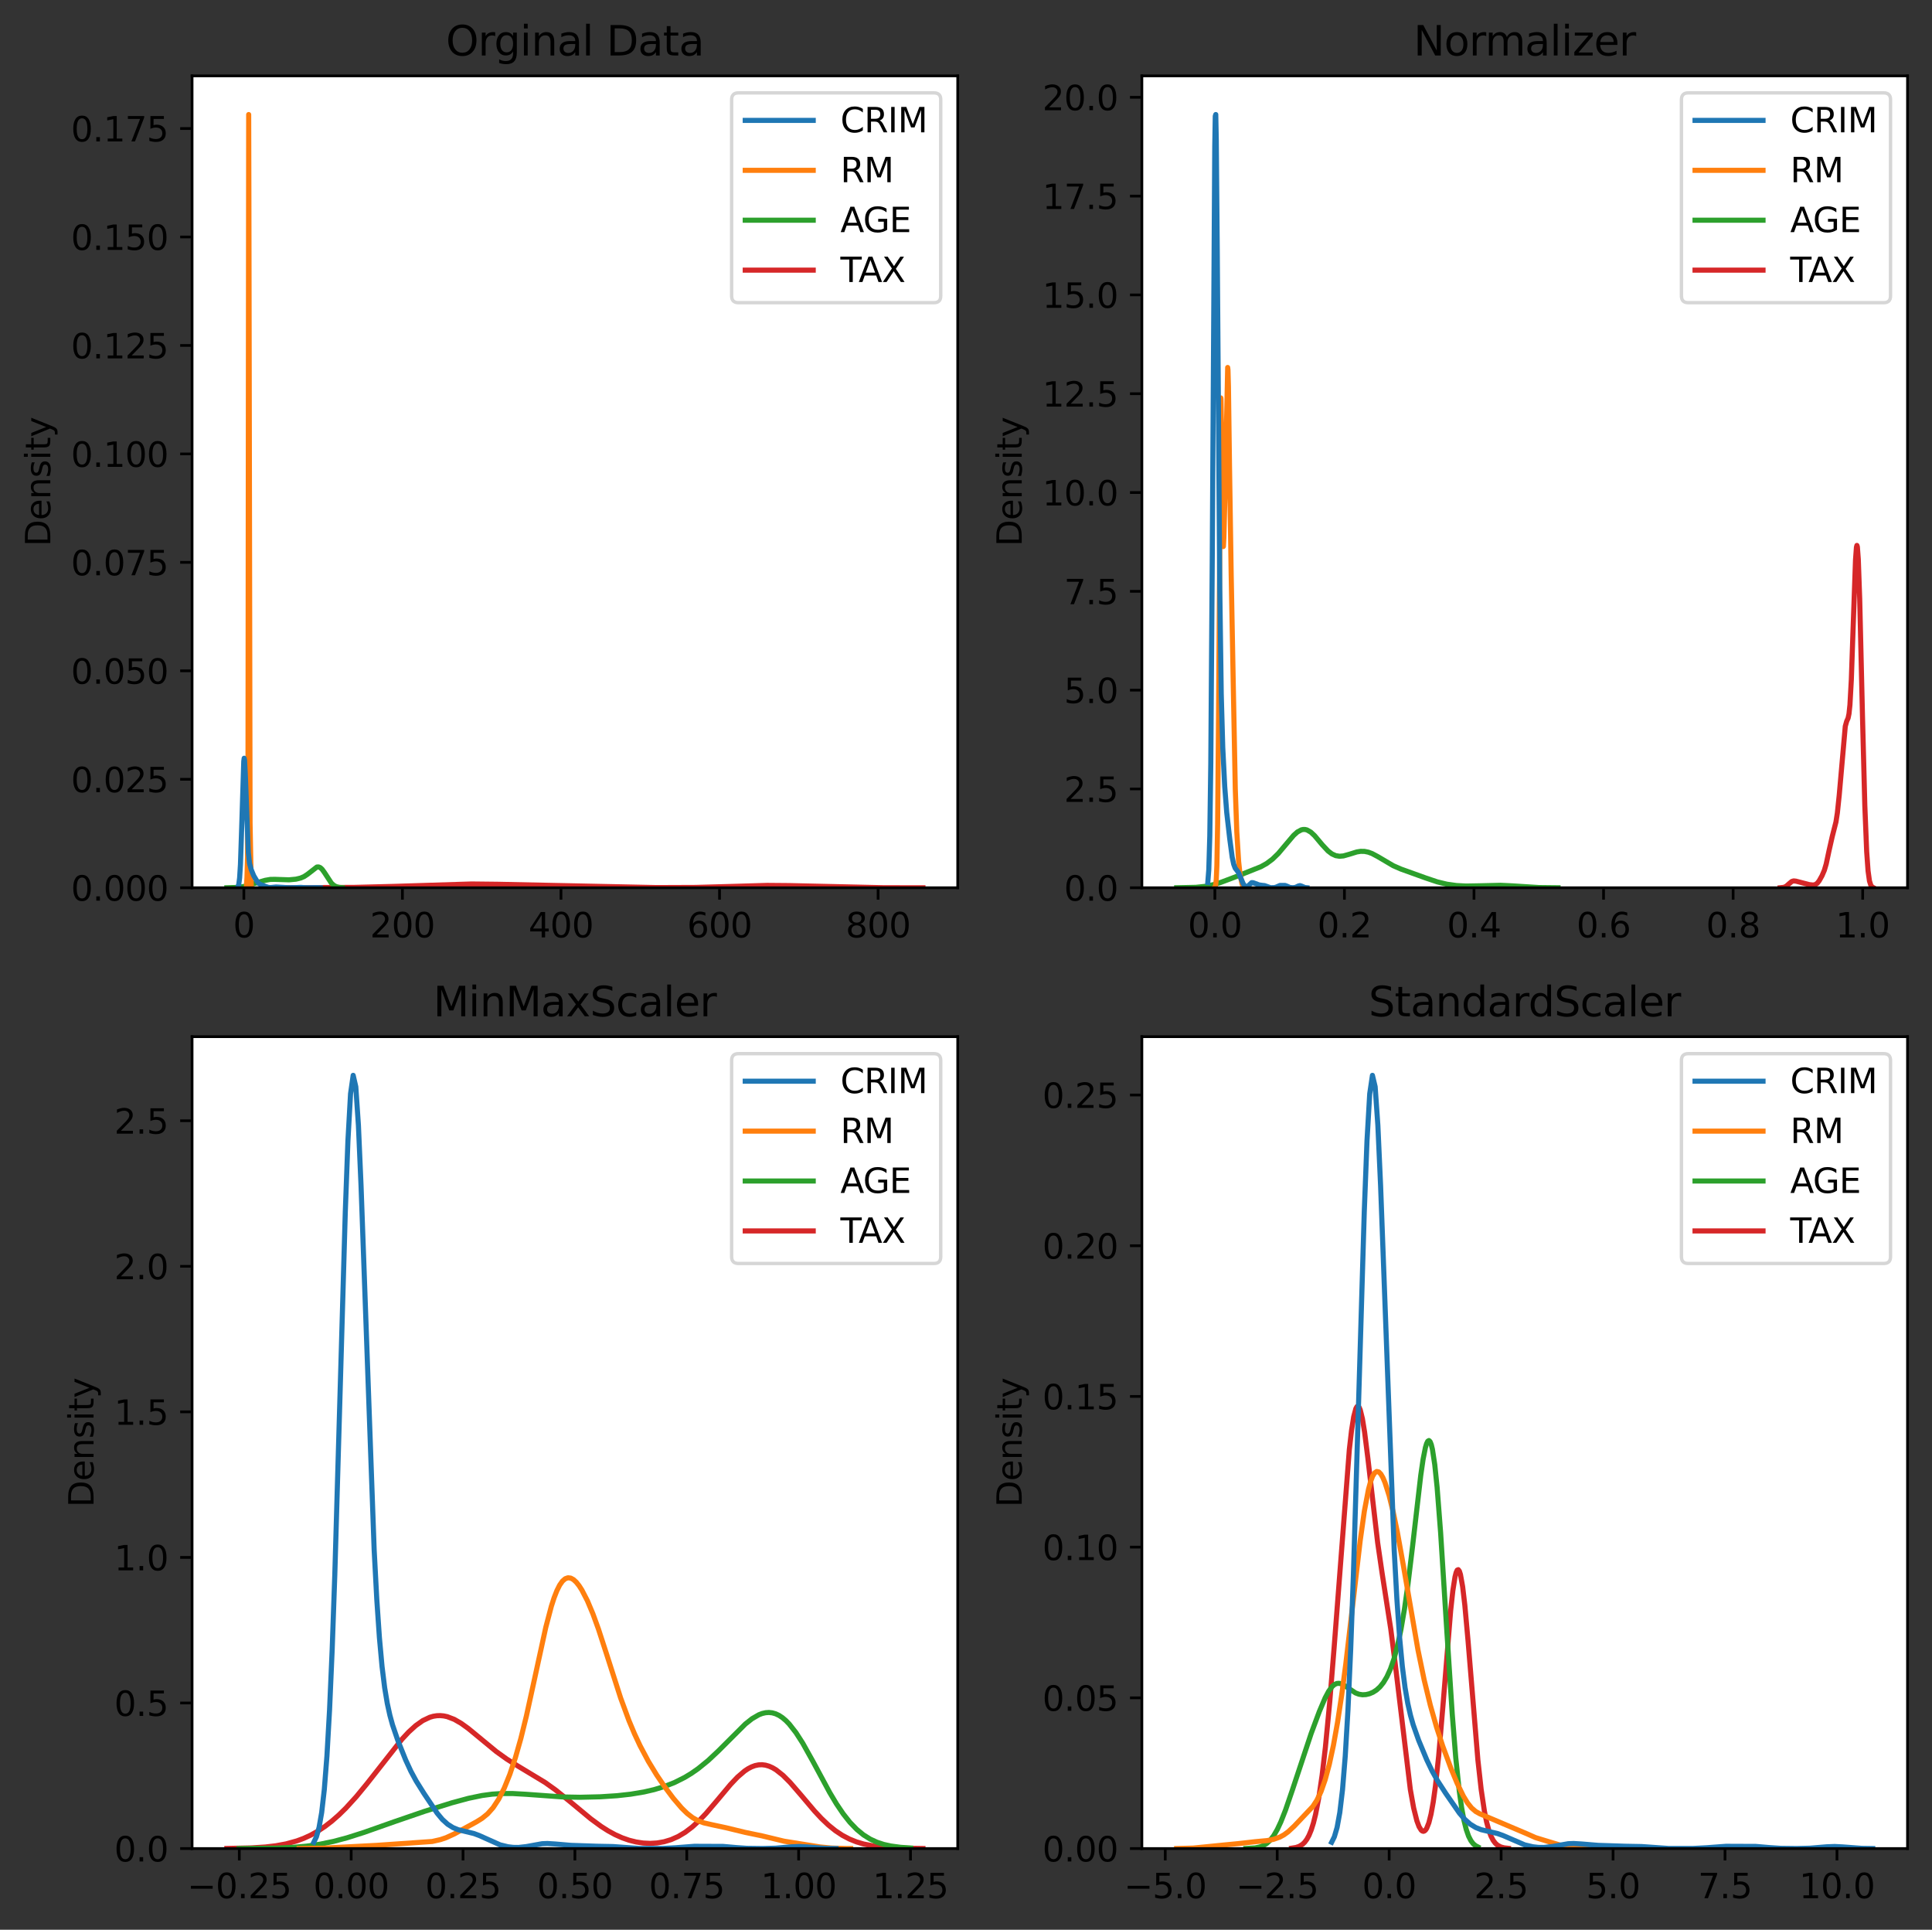 <?xml version="1.0" encoding="utf-8" standalone="no"?>
<!DOCTYPE svg PUBLIC "-//W3C//DTD SVG 1.1//EN"
  "http://www.w3.org/Graphics/SVG/1.1/DTD/svg11.dtd">
<svg xmlns:xlink="http://www.w3.org/1999/xlink" width="568.356pt" height="567.596pt" viewBox="0 0 568.356 567.596" xmlns="http://www.w3.org/2000/svg" version="1.1">
 <rect x="0" y="0" width="568.356" height="567.596" fill="#333333" stroke="none"/>
 <defs>
  <style type="text/css">*{stroke-linejoin: round; stroke-linecap: butt}</style>
 </defs>
 <g id="figure_1">
  <g id="patch_1">
   <path d="M 0 567.596 
L 568.356 567.596 
L 568.356 0 
L 0 0 
L 0 567.596 
z
" style="fill: none"/>
  </g>
  <g id="axes_1">
   <g id="patch_2">
    <path d="M 56.506 261.118 
L 281.744 261.118 
L 281.744 22.318 
L 56.506 22.318 
z
" style="fill: #ffffff"/>
   </g>
   <g id="matplotlib.axis_1">
    <g id="xtick_1">
     <g id="line2d_1">
      <defs>
       <path id="m2e19f1a97d" d="M 0 0 
L 0 3.5 
" style="stroke: #000000; stroke-width: 0.8"/>
      </defs>
      <g>
       <use xlink:href="#m2e19f1a97d" x="71.737" y="261.118" style="stroke: #000000; stroke-width: 0.8"/>
      </g>
     </g>
     <g id="text_1">
      <!-- 0 -->
      <g transform="translate(68.556 275.717)scale(0.1 -0.1)">
       <defs>
        <path id="DejaVuSans-30" d="M 2034 4250 
Q 1547 4250 1301 3770 
Q 1056 3291 1056 2328 
Q 1056 1369 1301 889 
Q 1547 409 2034 409 
Q 2525 409 2770 889 
Q 3016 1369 3016 2328 
Q 3016 3291 2770 3770 
Q 2525 4250 2034 4250 
z
M 2034 4750 
Q 2819 4750 3233 4129 
Q 3647 3509 3647 2328 
Q 3647 1150 3233 529 
Q 2819 -91 2034 -91 
Q 1250 -91 836 529 
Q 422 1150 422 2328 
Q 422 3509 836 4129 
Q 1250 4750 2034 4750 
z
" transform="scale(0.016)"/>
       </defs>
       <use xlink:href="#DejaVuSans-30"/>
      </g>
     </g>
    </g>
    <g id="xtick_2">
     <g id="line2d_2">
      <g>
       <use xlink:href="#m2e19f1a97d" x="118.383" y="261.118" style="stroke: #000000; stroke-width: 0.8"/>
      </g>
     </g>
     <g id="text_2">
      <!-- 200 -->
      <g transform="translate(108.839 275.717)scale(0.1 -0.1)">
       <defs>
        <path id="DejaVuSans-32" d="M 1228 531 
L 3431 531 
L 3431 0 
L 469 0 
L 469 531 
Q 828 903 1448 1529 
Q 2069 2156 2228 2338 
Q 2531 2678 2651 2914 
Q 2772 3150 2772 3378 
Q 2772 3750 2511 3984 
Q 2250 4219 1831 4219 
Q 1534 4219 1204 4116 
Q 875 4013 500 3803 
L 500 4441 
Q 881 4594 1212 4672 
Q 1544 4750 1819 4750 
Q 2544 4750 2975 4387 
Q 3406 4025 3406 3419 
Q 3406 3131 3298 2873 
Q 3191 2616 2906 2266 
Q 2828 2175 2409 1742 
Q 1991 1309 1228 531 
z
" transform="scale(0.016)"/>
       </defs>
       <use xlink:href="#DejaVuSans-32"/>
       <use xlink:href="#DejaVuSans-30" x="63.623"/>
       <use xlink:href="#DejaVuSans-30" x="127.246"/>
      </g>
     </g>
    </g>
    <g id="xtick_3">
     <g id="line2d_3">
      <g>
       <use xlink:href="#m2e19f1a97d" x="165.028" y="261.118" style="stroke: #000000; stroke-width: 0.8"/>
      </g>
     </g>
     <g id="text_3">
      <!-- 400 -->
      <g transform="translate(155.484 275.717)scale(0.1 -0.1)">
       <defs>
        <path id="DejaVuSans-34" d="M 2419 4116 
L 825 1625 
L 2419 1625 
L 2419 4116 
z
M 2253 4666 
L 3047 4666 
L 3047 1625 
L 3713 1625 
L 3713 1100 
L 3047 1100 
L 3047 0 
L 2419 0 
L 2419 1100 
L 313 1100 
L 313 1709 
L 2253 4666 
z
" transform="scale(0.016)"/>
       </defs>
       <use xlink:href="#DejaVuSans-34"/>
       <use xlink:href="#DejaVuSans-30" x="63.623"/>
       <use xlink:href="#DejaVuSans-30" x="127.246"/>
      </g>
     </g>
    </g>
    <g id="xtick_4">
     <g id="line2d_4">
      <g>
       <use xlink:href="#m2e19f1a97d" x="211.673" y="261.118" style="stroke: #000000; stroke-width: 0.8"/>
      </g>
     </g>
     <g id="text_4">
      <!-- 600 -->
      <g transform="translate(202.13 275.717)scale(0.1 -0.1)">
       <defs>
        <path id="DejaVuSans-36" d="M 2113 2584 
Q 1688 2584 1439 2293 
Q 1191 2003 1191 1497 
Q 1191 994 1439 701 
Q 1688 409 2113 409 
Q 2538 409 2786 701 
Q 3034 994 3034 1497 
Q 3034 2003 2786 2293 
Q 2538 2584 2113 2584 
z
M 3366 4563 
L 3366 3988 
Q 3128 4100 2886 4159 
Q 2644 4219 2406 4219 
Q 1781 4219 1451 3797 
Q 1122 3375 1075 2522 
Q 1259 2794 1537 2939 
Q 1816 3084 2150 3084 
Q 2853 3084 3261 2657 
Q 3669 2231 3669 1497 
Q 3669 778 3244 343 
Q 2819 -91 2113 -91 
Q 1303 -91 875 529 
Q 447 1150 447 2328 
Q 447 3434 972 4092 
Q 1497 4750 2381 4750 
Q 2619 4750 2861 4703 
Q 3103 4656 3366 4563 
z
" transform="scale(0.016)"/>
       </defs>
       <use xlink:href="#DejaVuSans-36"/>
       <use xlink:href="#DejaVuSans-30" x="63.623"/>
       <use xlink:href="#DejaVuSans-30" x="127.246"/>
      </g>
     </g>
    </g>
    <g id="xtick_5">
     <g id="line2d_5">
      <g>
       <use xlink:href="#m2e19f1a97d" x="258.319" y="261.118" style="stroke: #000000; stroke-width: 0.8"/>
      </g>
     </g>
     <g id="text_5">
      <!-- 800 -->
      <g transform="translate(248.775 275.717)scale(0.1 -0.1)">
       <defs>
        <path id="DejaVuSans-38" d="M 2034 2216 
Q 1584 2216 1326 1975 
Q 1069 1734 1069 1313 
Q 1069 891 1326 650 
Q 1584 409 2034 409 
Q 2484 409 2743 651 
Q 3003 894 3003 1313 
Q 3003 1734 2745 1975 
Q 2488 2216 2034 2216 
z
M 1403 2484 
Q 997 2584 770 2862 
Q 544 3141 544 3541 
Q 544 4100 942 4425 
Q 1341 4750 2034 4750 
Q 2731 4750 3128 4425 
Q 3525 4100 3525 3541 
Q 3525 3141 3298 2862 
Q 3072 2584 2669 2484 
Q 3125 2378 3379 2068 
Q 3634 1759 3634 1313 
Q 3634 634 3220 271 
Q 2806 -91 2034 -91 
Q 1263 -91 848 271 
Q 434 634 434 1313 
Q 434 1759 690 2068 
Q 947 2378 1403 2484 
z
M 1172 3481 
Q 1172 3119 1398 2916 
Q 1625 2713 2034 2713 
Q 2441 2713 2670 2916 
Q 2900 3119 2900 3481 
Q 2900 3844 2670 4047 
Q 2441 4250 2034 4250 
Q 1625 4250 1398 4047 
Q 1172 3844 1172 3481 
z
" transform="scale(0.016)"/>
       </defs>
       <use xlink:href="#DejaVuSans-38"/>
       <use xlink:href="#DejaVuSans-30" x="63.623"/>
       <use xlink:href="#DejaVuSans-30" x="127.246"/>
      </g>
     </g>
    </g>
   </g>
   <g id="matplotlib.axis_2">
    <g id="ytick_1">
     <g id="line2d_6">
      <defs>
       <path id="m8aa16b5858" d="M 0 0 
L -3.5 0 
" style="stroke: #000000; stroke-width: 0.8"/>
      </defs>
      <g>
       <use xlink:href="#m8aa16b5858" x="56.506" y="261.118" style="stroke: #000000; stroke-width: 0.8"/>
      </g>
     </g>
     <g id="text_6">
      <!-- 0.000 -->
      <g transform="translate(20.878 264.917)scale(0.1 -0.1)">
       <defs>
        <path id="DejaVuSans-2e" d="M 684 794 
L 1344 794 
L 1344 0 
L 684 0 
L 684 794 
z
" transform="scale(0.016)"/>
       </defs>
       <use xlink:href="#DejaVuSans-30"/>
       <use xlink:href="#DejaVuSans-2e" x="63.623"/>
       <use xlink:href="#DejaVuSans-30" x="95.41"/>
       <use xlink:href="#DejaVuSans-30" x="159.033"/>
       <use xlink:href="#DejaVuSans-30" x="222.656"/>
      </g>
     </g>
    </g>
    <g id="ytick_2">
     <g id="line2d_7">
      <g>
       <use xlink:href="#m8aa16b5858" x="56.506" y="229.216" style="stroke: #000000; stroke-width: 0.8"/>
      </g>
     </g>
     <g id="text_7">
      <!-- 0.025 -->
      <g transform="translate(20.878 233.015)scale(0.1 -0.1)">
       <defs>
        <path id="DejaVuSans-35" d="M 691 4666 
L 3169 4666 
L 3169 4134 
L 1269 4134 
L 1269 2991 
Q 1406 3038 1543 3061 
Q 1681 3084 1819 3084 
Q 2600 3084 3056 2656 
Q 3513 2228 3513 1497 
Q 3513 744 3044 326 
Q 2575 -91 1722 -91 
Q 1428 -91 1123 -41 
Q 819 9 494 109 
L 494 744 
Q 775 591 1075 516 
Q 1375 441 1709 441 
Q 2250 441 2565 725 
Q 2881 1009 2881 1497 
Q 2881 1984 2565 2268 
Q 2250 2553 1709 2553 
Q 1456 2553 1204 2497 
Q 953 2441 691 2322 
L 691 4666 
z
" transform="scale(0.016)"/>
       </defs>
       <use xlink:href="#DejaVuSans-30"/>
       <use xlink:href="#DejaVuSans-2e" x="63.623"/>
       <use xlink:href="#DejaVuSans-30" x="95.41"/>
       <use xlink:href="#DejaVuSans-32" x="159.033"/>
       <use xlink:href="#DejaVuSans-35" x="222.656"/>
      </g>
     </g>
    </g>
    <g id="ytick_3">
     <g id="line2d_8">
      <g>
       <use xlink:href="#m8aa16b5858" x="56.506" y="197.313" style="stroke: #000000; stroke-width: 0.8"/>
      </g>
     </g>
     <g id="text_8">
      <!-- 0.050 -->
      <g transform="translate(20.878 201.113)scale(0.1 -0.1)">
       <use xlink:href="#DejaVuSans-30"/>
       <use xlink:href="#DejaVuSans-2e" x="63.623"/>
       <use xlink:href="#DejaVuSans-30" x="95.41"/>
       <use xlink:href="#DejaVuSans-35" x="159.033"/>
       <use xlink:href="#DejaVuSans-30" x="222.656"/>
      </g>
     </g>
    </g>
    <g id="ytick_4">
     <g id="line2d_9">
      <g>
       <use xlink:href="#m8aa16b5858" x="56.506" y="165.411" style="stroke: #000000; stroke-width: 0.8"/>
      </g>
     </g>
     <g id="text_9">
      <!-- 0.075 -->
      <g transform="translate(20.878 169.21)scale(0.1 -0.1)">
       <defs>
        <path id="DejaVuSans-37" d="M 525 4666 
L 3525 4666 
L 3525 4397 
L 1831 0 
L 1172 0 
L 2766 4134 
L 525 4134 
L 525 4666 
z
" transform="scale(0.016)"/>
       </defs>
       <use xlink:href="#DejaVuSans-30"/>
       <use xlink:href="#DejaVuSans-2e" x="63.623"/>
       <use xlink:href="#DejaVuSans-30" x="95.41"/>
       <use xlink:href="#DejaVuSans-37" x="159.033"/>
       <use xlink:href="#DejaVuSans-35" x="222.656"/>
      </g>
     </g>
    </g>
    <g id="ytick_5">
     <g id="line2d_10">
      <g>
       <use xlink:href="#m8aa16b5858" x="56.506" y="133.509" style="stroke: #000000; stroke-width: 0.8"/>
      </g>
     </g>
     <g id="text_10">
      <!-- 0.100 -->
      <g transform="translate(20.878 137.308)scale(0.1 -0.1)">
       <defs>
        <path id="DejaVuSans-31" d="M 794 531 
L 1825 531 
L 1825 4091 
L 703 3866 
L 703 4441 
L 1819 4666 
L 2450 4666 
L 2450 531 
L 3481 531 
L 3481 0 
L 794 0 
L 794 531 
z
" transform="scale(0.016)"/>
       </defs>
       <use xlink:href="#DejaVuSans-30"/>
       <use xlink:href="#DejaVuSans-2e" x="63.623"/>
       <use xlink:href="#DejaVuSans-31" x="95.41"/>
       <use xlink:href="#DejaVuSans-30" x="159.033"/>
       <use xlink:href="#DejaVuSans-30" x="222.656"/>
      </g>
     </g>
    </g>
    <g id="ytick_6">
     <g id="line2d_11">
      <g>
       <use xlink:href="#m8aa16b5858" x="56.506" y="101.606" style="stroke: #000000; stroke-width: 0.8"/>
      </g>
     </g>
     <g id="text_11">
      <!-- 0.125 -->
      <g transform="translate(20.878 105.406)scale(0.1 -0.1)">
       <use xlink:href="#DejaVuSans-30"/>
       <use xlink:href="#DejaVuSans-2e" x="63.623"/>
       <use xlink:href="#DejaVuSans-31" x="95.41"/>
       <use xlink:href="#DejaVuSans-32" x="159.033"/>
       <use xlink:href="#DejaVuSans-35" x="222.656"/>
      </g>
     </g>
    </g>
    <g id="ytick_7">
     <g id="line2d_12">
      <g>
       <use xlink:href="#m8aa16b5858" x="56.506" y="69.704" style="stroke: #000000; stroke-width: 0.8"/>
      </g>
     </g>
     <g id="text_12">
      <!-- 0.150 -->
      <g transform="translate(20.878 73.503)scale(0.1 -0.1)">
       <use xlink:href="#DejaVuSans-30"/>
       <use xlink:href="#DejaVuSans-2e" x="63.623"/>
       <use xlink:href="#DejaVuSans-31" x="95.41"/>
       <use xlink:href="#DejaVuSans-35" x="159.033"/>
       <use xlink:href="#DejaVuSans-30" x="222.656"/>
      </g>
     </g>
    </g>
    <g id="ytick_8">
     <g id="line2d_13">
      <g>
       <use xlink:href="#m8aa16b5858" x="56.506" y="37.802" style="stroke: #000000; stroke-width: 0.8"/>
      </g>
     </g>
     <g id="text_13">
      <!-- 0.175 -->
      <g transform="translate(20.878 41.601)scale(0.1 -0.1)">
       <use xlink:href="#DejaVuSans-30"/>
       <use xlink:href="#DejaVuSans-2e" x="63.623"/>
       <use xlink:href="#DejaVuSans-31" x="95.41"/>
       <use xlink:href="#DejaVuSans-37" x="159.033"/>
       <use xlink:href="#DejaVuSans-35" x="222.656"/>
      </g>
     </g>
    </g>
    <g id="text_14">
     <!-- Density -->
     <g transform="translate(14.798 160.727)rotate(-90)scale(0.1 -0.1)">
      <defs>
       <path id="DejaVuSans-44" d="M 1259 4147 
L 1259 519 
L 2022 519 
Q 2988 519 3436 956 
Q 3884 1394 3884 2338 
Q 3884 3275 3436 3711 
Q 2988 4147 2022 4147 
L 1259 4147 
z
M 628 4666 
L 1925 4666 
Q 3281 4666 3915 4102 
Q 4550 3538 4550 2338 
Q 4550 1131 3912 565 
Q 3275 0 1925 0 
L 628 0 
L 628 4666 
z
" transform="scale(0.016)"/>
       <path id="DejaVuSans-65" d="M 3597 1894 
L 3597 1613 
L 953 1613 
Q 991 1019 1311 708 
Q 1631 397 2203 397 
Q 2534 397 2845 478 
Q 3156 559 3463 722 
L 3463 178 
Q 3153 47 2828 -22 
Q 2503 -91 2169 -91 
Q 1331 -91 842 396 
Q 353 884 353 1716 
Q 353 2575 817 3079 
Q 1281 3584 2069 3584 
Q 2775 3584 3186 3129 
Q 3597 2675 3597 1894 
z
M 3022 2063 
Q 3016 2534 2758 2815 
Q 2500 3097 2075 3097 
Q 1594 3097 1305 2825 
Q 1016 2553 972 2059 
L 3022 2063 
z
" transform="scale(0.016)"/>
       <path id="DejaVuSans-6e" d="M 3513 2113 
L 3513 0 
L 2938 0 
L 2938 2094 
Q 2938 2591 2744 2837 
Q 2550 3084 2163 3084 
Q 1697 3084 1428 2787 
Q 1159 2491 1159 1978 
L 1159 0 
L 581 0 
L 581 3500 
L 1159 3500 
L 1159 2956 
Q 1366 3272 1645 3428 
Q 1925 3584 2291 3584 
Q 2894 3584 3203 3211 
Q 3513 2838 3513 2113 
z
" transform="scale(0.016)"/>
       <path id="DejaVuSans-73" d="M 2834 3397 
L 2834 2853 
Q 2591 2978 2328 3040 
Q 2066 3103 1784 3103 
Q 1356 3103 1142 2972 
Q 928 2841 928 2578 
Q 928 2378 1081 2264 
Q 1234 2150 1697 2047 
L 1894 2003 
Q 2506 1872 2764 1633 
Q 3022 1394 3022 966 
Q 3022 478 2636 193 
Q 2250 -91 1575 -91 
Q 1294 -91 989 -36 
Q 684 19 347 128 
L 347 722 
Q 666 556 975 473 
Q 1284 391 1588 391 
Q 1994 391 2212 530 
Q 2431 669 2431 922 
Q 2431 1156 2273 1281 
Q 2116 1406 1581 1522 
L 1381 1569 
Q 847 1681 609 1914 
Q 372 2147 372 2553 
Q 372 3047 722 3315 
Q 1072 3584 1716 3584 
Q 2034 3584 2315 3537 
Q 2597 3491 2834 3397 
z
" transform="scale(0.016)"/>
       <path id="DejaVuSans-69" d="M 603 3500 
L 1178 3500 
L 1178 0 
L 603 0 
L 603 3500 
z
M 603 4863 
L 1178 4863 
L 1178 4134 
L 603 4134 
L 603 4863 
z
" transform="scale(0.016)"/>
       <path id="DejaVuSans-74" d="M 1172 4494 
L 1172 3500 
L 2356 3500 
L 2356 3053 
L 1172 3053 
L 1172 1153 
Q 1172 725 1289 603 
Q 1406 481 1766 481 
L 2356 481 
L 2356 0 
L 1766 0 
Q 1100 0 847 248 
Q 594 497 594 1153 
L 594 3053 
L 172 3053 
L 172 3500 
L 594 3500 
L 594 4494 
L 1172 4494 
z
" transform="scale(0.016)"/>
       <path id="DejaVuSans-79" d="M 2059 -325 
Q 1816 -950 1584 -1140 
Q 1353 -1331 966 -1331 
L 506 -1331 
L 506 -850 
L 844 -850 
Q 1081 -850 1212 -737 
Q 1344 -625 1503 -206 
L 1606 56 
L 191 3500 
L 800 3500 
L 1894 763 
L 2988 3500 
L 3597 3500 
L 2059 -325 
z
" transform="scale(0.016)"/>
      </defs>
      <use xlink:href="#DejaVuSans-44"/>
      <use xlink:href="#DejaVuSans-65" x="77.002"/>
      <use xlink:href="#DejaVuSans-6e" x="138.525"/>
      <use xlink:href="#DejaVuSans-73" x="201.904"/>
      <use xlink:href="#DejaVuSans-69" x="254.004"/>
      <use xlink:href="#DejaVuSans-74" x="281.787"/>
      <use xlink:href="#DejaVuSans-79" x="320.996"/>
     </g>
    </g>
   </g>
   <g id="line2d_14">
    <path d="M 81.407 261.117 
L 104.333 261.005 
L 115.796 260.717 
L 138.723 260.007 
L 146.365 260.091 
L 193.173 261.063 
L 204.637 261.018 
L 214.189 260.757 
L 225.653 260.424 
L 232.34 260.481 
L 260.042 261.105 
L 271.506 261.118 
L 271.506 261.118 
" clip-path="url(#pf51f56bc0f)" style="fill: none; stroke: #d62728; stroke-width: 1.5; stroke-linecap: square"/>
   </g>
   <g id="line2d_15">
    <path d="M 66.744 261.117 
L 70.16 261.009 
L 71.868 260.717 
L 74.088 260.069 
L 78.016 258.927 
L 79.553 258.662 
L 80.919 258.647 
L 85.018 258.781 
L 87.067 258.592 
L 88.433 258.263 
L 89.458 257.821 
L 90.483 257.142 
L 93.215 255.021 
L 93.727 254.992 
L 94.24 255.209 
L 94.752 255.677 
L 95.435 256.619 
L 97.484 259.75 
L 98.168 260.382 
L 98.851 260.767 
L 99.705 261 
L 100.729 261.093 
L 100.729 261.093 
" clip-path="url(#pf51f56bc0f)" style="fill: none; stroke: #2ca02c; stroke-width: 1.5; stroke-linecap: square"/>
   </g>
   <g id="line2d_16">
    <path d="M 72.426 261.104 
L 72.479 260.902 
L 72.652 258.127 
L 72.826 252.013 
L 72.962 223.427 
L 73.067 117.977 
L 73.158 33.69 
L 73.218 58.239 
L 73.565 242.031 
L 73.927 261.094 
L 73.927 261.094 
" clip-path="url(#pf51f56bc0f)" style="fill: none; stroke: #ff7f0e; stroke-width: 1.5; stroke-linecap: square"/>
   </g>
   <g id="line2d_17">
    <path d="M 70.006 260.807 
L 70.25 260.08 
L 70.493 258.212 
L 70.736 254.289 
L 71.102 243.36 
L 71.71 223.932 
L 71.832 223.023 
L 71.953 223.583 
L 72.197 228.454 
L 73.048 250.726 
L 73.413 253.968 
L 73.9 255.785 
L 74.63 257.559 
L 75.604 259.194 
L 76.212 259.919 
L 76.699 260.189 
L 78.281 260.786 
L 79.011 261.03 
L 79.741 261.041 
L 81.201 260.894 
L 83.148 261.004 
L 84.852 261.106 
L 86.799 261.077 
L 88.502 261.009 
L 89.841 261.092 
L 91.423 261.1 
L 93.248 261.075 
L 94.221 261.117 
L 94.221 261.117 
" clip-path="url(#pf51f56bc0f)" style="fill: none; stroke: #1f77b4; stroke-width: 1.5; stroke-linecap: square"/>
   </g>
   <g id="patch_3">
    <path d="M 56.506 261.118 
L 56.506 22.318 
" style="fill: none; stroke: #000000; stroke-width: 0.8; stroke-linejoin: miter; stroke-linecap: square"/>
   </g>
   <g id="patch_4">
    <path d="M 281.744 261.118 
L 281.744 22.318 
" style="fill: none; stroke: #000000; stroke-width: 0.8; stroke-linejoin: miter; stroke-linecap: square"/>
   </g>
   <g id="patch_5">
    <path d="M 56.506 261.118 
L 281.744 261.118 
" style="fill: none; stroke: #000000; stroke-width: 0.8; stroke-linejoin: miter; stroke-linecap: square"/>
   </g>
   <g id="patch_6">
    <path d="M 56.506 22.318 
L 281.744 22.318 
" style="fill: none; stroke: #000000; stroke-width: 0.8; stroke-linejoin: miter; stroke-linecap: square"/>
   </g>
   <g id="text_15">
    <!-- Orginal Data -->
    <g transform="translate(131.185 16.318)scale(0.12 -0.12)">
     <defs>
      <path id="DejaVuSans-4f" d="M 2522 4238 
Q 1834 4238 1429 3725 
Q 1025 3213 1025 2328 
Q 1025 1447 1429 934 
Q 1834 422 2522 422 
Q 3209 422 3611 934 
Q 4013 1447 4013 2328 
Q 4013 3213 3611 3725 
Q 3209 4238 2522 4238 
z
M 2522 4750 
Q 3503 4750 4090 4092 
Q 4678 3434 4678 2328 
Q 4678 1225 4090 567 
Q 3503 -91 2522 -91 
Q 1538 -91 948 565 
Q 359 1222 359 2328 
Q 359 3434 948 4092 
Q 1538 4750 2522 4750 
z
" transform="scale(0.016)"/>
      <path id="DejaVuSans-72" d="M 2631 2963 
Q 2534 3019 2420 3045 
Q 2306 3072 2169 3072 
Q 1681 3072 1420 2755 
Q 1159 2438 1159 1844 
L 1159 0 
L 581 0 
L 581 3500 
L 1159 3500 
L 1159 2956 
Q 1341 3275 1631 3429 
Q 1922 3584 2338 3584 
Q 2397 3584 2469 3576 
Q 2541 3569 2628 3553 
L 2631 2963 
z
" transform="scale(0.016)"/>
      <path id="DejaVuSans-67" d="M 2906 1791 
Q 2906 2416 2648 2759 
Q 2391 3103 1925 3103 
Q 1463 3103 1205 2759 
Q 947 2416 947 1791 
Q 947 1169 1205 825 
Q 1463 481 1925 481 
Q 2391 481 2648 825 
Q 2906 1169 2906 1791 
z
M 3481 434 
Q 3481 -459 3084 -895 
Q 2688 -1331 1869 -1331 
Q 1566 -1331 1297 -1286 
Q 1028 -1241 775 -1147 
L 775 -588 
Q 1028 -725 1275 -790 
Q 1522 -856 1778 -856 
Q 2344 -856 2625 -561 
Q 2906 -266 2906 331 
L 2906 616 
Q 2728 306 2450 153 
Q 2172 0 1784 0 
Q 1141 0 747 490 
Q 353 981 353 1791 
Q 353 2603 747 3093 
Q 1141 3584 1784 3584 
Q 2172 3584 2450 3431 
Q 2728 3278 2906 2969 
L 2906 3500 
L 3481 3500 
L 3481 434 
z
" transform="scale(0.016)"/>
      <path id="DejaVuSans-61" d="M 2194 1759 
Q 1497 1759 1228 1600 
Q 959 1441 959 1056 
Q 959 750 1161 570 
Q 1363 391 1709 391 
Q 2188 391 2477 730 
Q 2766 1069 2766 1631 
L 2766 1759 
L 2194 1759 
z
M 3341 1997 
L 3341 0 
L 2766 0 
L 2766 531 
Q 2569 213 2275 61 
Q 1981 -91 1556 -91 
Q 1019 -91 701 211 
Q 384 513 384 1019 
Q 384 1609 779 1909 
Q 1175 2209 1959 2209 
L 2766 2209 
L 2766 2266 
Q 2766 2663 2505 2880 
Q 2244 3097 1772 3097 
Q 1472 3097 1187 3025 
Q 903 2953 641 2809 
L 641 3341 
Q 956 3463 1253 3523 
Q 1550 3584 1831 3584 
Q 2591 3584 2966 3190 
Q 3341 2797 3341 1997 
z
" transform="scale(0.016)"/>
      <path id="DejaVuSans-6c" d="M 603 4863 
L 1178 4863 
L 1178 0 
L 603 0 
L 603 4863 
z
" transform="scale(0.016)"/>
      <path id="DejaVuSans-20" transform="scale(0.016)"/>
     </defs>
     <use xlink:href="#DejaVuSans-4f"/>
     <use xlink:href="#DejaVuSans-72" x="78.711"/>
     <use xlink:href="#DejaVuSans-67" x="118.074"/>
     <use xlink:href="#DejaVuSans-69" x="181.551"/>
     <use xlink:href="#DejaVuSans-6e" x="209.334"/>
     <use xlink:href="#DejaVuSans-61" x="272.713"/>
     <use xlink:href="#DejaVuSans-6c" x="333.992"/>
     <use xlink:href="#DejaVuSans-20" x="361.775"/>
     <use xlink:href="#DejaVuSans-44" x="393.562"/>
     <use xlink:href="#DejaVuSans-61" x="470.564"/>
     <use xlink:href="#DejaVuSans-74" x="531.844"/>
     <use xlink:href="#DejaVuSans-61" x="571.053"/>
    </g>
   </g>
   <g id="legend_1">
    <g id="patch_7">
     <path d="M 217.234 89.031 
L 274.744 89.031 
Q 276.744 89.031 276.744 87.031 
L 276.744 29.318 
Q 276.744 27.318 274.744 27.318 
L 217.234 27.318 
Q 215.234 27.318 215.234 29.318 
L 215.234 87.031 
Q 215.234 89.031 217.234 89.031 
z
" style="fill: #ffffff; opacity: 0.8; stroke: #cccccc; stroke-linejoin: miter"/>
    </g>
    <g id="line2d_18">
     <path d="M 219.234 35.417 
L 229.234 35.417 
L 239.234 35.417 
" style="fill: none; stroke: #1f77b4; stroke-width: 1.5; stroke-linecap: square"/>
    </g>
    <g id="text_16">
     <!-- CRIM -->
     <g transform="translate(247.234 38.917)scale(0.1 -0.1)">
      <defs>
       <path id="DejaVuSans-43" d="M 4122 4306 
L 4122 3641 
Q 3803 3938 3442 4084 
Q 3081 4231 2675 4231 
Q 1875 4231 1450 3742 
Q 1025 3253 1025 2328 
Q 1025 1406 1450 917 
Q 1875 428 2675 428 
Q 3081 428 3442 575 
Q 3803 722 4122 1019 
L 4122 359 
Q 3791 134 3420 21 
Q 3050 -91 2638 -91 
Q 1578 -91 968 557 
Q 359 1206 359 2328 
Q 359 3453 968 4101 
Q 1578 4750 2638 4750 
Q 3056 4750 3426 4639 
Q 3797 4528 4122 4306 
z
" transform="scale(0.016)"/>
       <path id="DejaVuSans-52" d="M 2841 2188 
Q 3044 2119 3236 1894 
Q 3428 1669 3622 1275 
L 4263 0 
L 3584 0 
L 2988 1197 
Q 2756 1666 2539 1819 
Q 2322 1972 1947 1972 
L 1259 1972 
L 1259 0 
L 628 0 
L 628 4666 
L 2053 4666 
Q 2853 4666 3247 4331 
Q 3641 3997 3641 3322 
Q 3641 2881 3436 2590 
Q 3231 2300 2841 2188 
z
M 1259 4147 
L 1259 2491 
L 2053 2491 
Q 2509 2491 2742 2702 
Q 2975 2913 2975 3322 
Q 2975 3731 2742 3939 
Q 2509 4147 2053 4147 
L 1259 4147 
z
" transform="scale(0.016)"/>
       <path id="DejaVuSans-49" d="M 628 4666 
L 1259 4666 
L 1259 0 
L 628 0 
L 628 4666 
z
" transform="scale(0.016)"/>
       <path id="DejaVuSans-4d" d="M 628 4666 
L 1569 4666 
L 2759 1491 
L 3956 4666 
L 4897 4666 
L 4897 0 
L 4281 0 
L 4281 4097 
L 3078 897 
L 2444 897 
L 1241 4097 
L 1241 0 
L 628 0 
L 628 4666 
z
" transform="scale(0.016)"/>
      </defs>
      <use xlink:href="#DejaVuSans-43"/>
      <use xlink:href="#DejaVuSans-52" x="69.824"/>
      <use xlink:href="#DejaVuSans-49" x="139.307"/>
      <use xlink:href="#DejaVuSans-4d" x="168.799"/>
     </g>
    </g>
    <g id="line2d_19">
     <path d="M 219.234 50.095 
L 229.234 50.095 
L 239.234 50.095 
" style="fill: none; stroke: #ff7f0e; stroke-width: 1.5; stroke-linecap: square"/>
    </g>
    <g id="text_17">
     <!-- RM -->
     <g transform="translate(247.234 53.595)scale(0.1 -0.1)">
      <use xlink:href="#DejaVuSans-52"/>
      <use xlink:href="#DejaVuSans-4d" x="69.482"/>
     </g>
    </g>
    <g id="line2d_20">
     <path d="M 219.234 64.773 
L 229.234 64.773 
L 239.234 64.773 
" style="fill: none; stroke: #2ca02c; stroke-width: 1.5; stroke-linecap: square"/>
    </g>
    <g id="text_18">
     <!-- AGE -->
     <g transform="translate(247.234 68.273)scale(0.1 -0.1)">
      <defs>
       <path id="DejaVuSans-41" d="M 2188 4044 
L 1331 1722 
L 3047 1722 
L 2188 4044 
z
M 1831 4666 
L 2547 4666 
L 4325 0 
L 3669 0 
L 3244 1197 
L 1141 1197 
L 716 0 
L 50 0 
L 1831 4666 
z
" transform="scale(0.016)"/>
       <path id="DejaVuSans-47" d="M 3809 666 
L 3809 1919 
L 2778 1919 
L 2778 2438 
L 4434 2438 
L 4434 434 
Q 4069 175 3628 42 
Q 3188 -91 2688 -91 
Q 1594 -91 976 548 
Q 359 1188 359 2328 
Q 359 3472 976 4111 
Q 1594 4750 2688 4750 
Q 3144 4750 3555 4637 
Q 3966 4525 4313 4306 
L 4313 3634 
Q 3963 3931 3569 4081 
Q 3175 4231 2741 4231 
Q 1884 4231 1454 3753 
Q 1025 3275 1025 2328 
Q 1025 1384 1454 906 
Q 1884 428 2741 428 
Q 3075 428 3337 486 
Q 3600 544 3809 666 
z
" transform="scale(0.016)"/>
       <path id="DejaVuSans-45" d="M 628 4666 
L 3578 4666 
L 3578 4134 
L 1259 4134 
L 1259 2753 
L 3481 2753 
L 3481 2222 
L 1259 2222 
L 1259 531 
L 3634 531 
L 3634 0 
L 628 0 
L 628 4666 
z
" transform="scale(0.016)"/>
      </defs>
      <use xlink:href="#DejaVuSans-41"/>
      <use xlink:href="#DejaVuSans-47" x="66.658"/>
      <use xlink:href="#DejaVuSans-45" x="144.148"/>
     </g>
    </g>
    <g id="line2d_21">
     <path d="M 219.234 79.451 
L 229.234 79.451 
L 239.234 79.451 
" style="fill: none; stroke: #d62728; stroke-width: 1.5; stroke-linecap: square"/>
    </g>
    <g id="text_19">
     <!-- TAX -->
     <g transform="translate(247.234 82.951)scale(0.1 -0.1)">
      <defs>
       <path id="DejaVuSans-54" d="M -19 4666 
L 3928 4666 
L 3928 4134 
L 2272 4134 
L 2272 0 
L 1638 0 
L 1638 4134 
L -19 4134 
L -19 4666 
z
" transform="scale(0.016)"/>
       <path id="DejaVuSans-58" d="M 403 4666 
L 1081 4666 
L 2241 2931 
L 3406 4666 
L 4084 4666 
L 2584 2425 
L 4184 0 
L 3506 0 
L 2194 1984 
L 872 0 
L 191 0 
L 1856 2491 
L 403 4666 
z
" transform="scale(0.016)"/>
      </defs>
      <use xlink:href="#DejaVuSans-54"/>
      <use xlink:href="#DejaVuSans-41" x="53.334"/>
      <use xlink:href="#DejaVuSans-58" x="121.742"/>
     </g>
    </g>
   </g>
  </g>
  <g id="axes_2">
   <g id="patch_8">
    <path d="M 335.919 261.118 
L 561.156 261.118 
L 561.156 22.318 
L 335.919 22.318 
z
" style="fill: #ffffff"/>
   </g>
   <g id="matplotlib.axis_3">
    <g id="xtick_6">
     <g id="line2d_22">
      <g>
       <use xlink:href="#m2e19f1a97d" x="357.387" y="261.118" style="stroke: #000000; stroke-width: 0.8"/>
      </g>
     </g>
     <g id="text_20">
      <!-- 0.0 -->
      <g transform="translate(349.436 275.717)scale(0.1 -0.1)">
       <use xlink:href="#DejaVuSans-30"/>
       <use xlink:href="#DejaVuSans-2e" x="63.623"/>
       <use xlink:href="#DejaVuSans-30" x="95.41"/>
      </g>
     </g>
    </g>
    <g id="xtick_7">
     <g id="line2d_23">
      <g>
       <use xlink:href="#m2e19f1a97d" x="395.503" y="261.118" style="stroke: #000000; stroke-width: 0.8"/>
      </g>
     </g>
     <g id="text_21">
      <!-- 0.2 -->
      <g transform="translate(387.552 275.717)scale(0.1 -0.1)">
       <use xlink:href="#DejaVuSans-30"/>
       <use xlink:href="#DejaVuSans-2e" x="63.623"/>
       <use xlink:href="#DejaVuSans-32" x="95.41"/>
      </g>
     </g>
    </g>
    <g id="xtick_8">
     <g id="line2d_24">
      <g>
       <use xlink:href="#m2e19f1a97d" x="433.619" y="261.118" style="stroke: #000000; stroke-width: 0.8"/>
      </g>
     </g>
     <g id="text_22">
      <!-- 0.4 -->
      <g transform="translate(425.668 275.717)scale(0.1 -0.1)">
       <use xlink:href="#DejaVuSans-30"/>
       <use xlink:href="#DejaVuSans-2e" x="63.623"/>
       <use xlink:href="#DejaVuSans-34" x="95.41"/>
      </g>
     </g>
    </g>
    <g id="xtick_9">
     <g id="line2d_25">
      <g>
       <use xlink:href="#m2e19f1a97d" x="471.735" y="261.118" style="stroke: #000000; stroke-width: 0.8"/>
      </g>
     </g>
     <g id="text_23">
      <!-- 0.6 -->
      <g transform="translate(463.783 275.717)scale(0.1 -0.1)">
       <use xlink:href="#DejaVuSans-30"/>
       <use xlink:href="#DejaVuSans-2e" x="63.623"/>
       <use xlink:href="#DejaVuSans-36" x="95.41"/>
      </g>
     </g>
    </g>
    <g id="xtick_10">
     <g id="line2d_26">
      <g>
       <use xlink:href="#m2e19f1a97d" x="509.851" y="261.118" style="stroke: #000000; stroke-width: 0.8"/>
      </g>
     </g>
     <g id="text_24">
      <!-- 0.8 -->
      <g transform="translate(501.899 275.717)scale(0.1 -0.1)">
       <use xlink:href="#DejaVuSans-30"/>
       <use xlink:href="#DejaVuSans-2e" x="63.623"/>
       <use xlink:href="#DejaVuSans-38" x="95.41"/>
      </g>
     </g>
    </g>
    <g id="xtick_11">
     <g id="line2d_27">
      <g>
       <use xlink:href="#m2e19f1a97d" x="547.967" y="261.118" style="stroke: #000000; stroke-width: 0.8"/>
      </g>
     </g>
     <g id="text_25">
      <!-- 1.0 -->
      <g transform="translate(540.015 275.717)scale(0.1 -0.1)">
       <use xlink:href="#DejaVuSans-31"/>
       <use xlink:href="#DejaVuSans-2e" x="63.623"/>
       <use xlink:href="#DejaVuSans-30" x="95.41"/>
      </g>
     </g>
    </g>
   </g>
   <g id="matplotlib.axis_4">
    <g id="ytick_9">
     <g id="line2d_28">
      <g>
       <use xlink:href="#m8aa16b5858" x="335.919" y="261.118" style="stroke: #000000; stroke-width: 0.8"/>
      </g>
     </g>
     <g id="text_26">
      <!-- 0.0 -->
      <g transform="translate(313.016 264.917)scale(0.1 -0.1)">
       <use xlink:href="#DejaVuSans-30"/>
       <use xlink:href="#DejaVuSans-2e" x="63.623"/>
       <use xlink:href="#DejaVuSans-30" x="95.41"/>
      </g>
     </g>
    </g>
    <g id="ytick_10">
     <g id="line2d_29">
      <g>
       <use xlink:href="#m8aa16b5858" x="335.919" y="232.055" style="stroke: #000000; stroke-width: 0.8"/>
      </g>
     </g>
     <g id="text_27">
      <!-- 2.5 -->
      <g transform="translate(313.016 235.854)scale(0.1 -0.1)">
       <use xlink:href="#DejaVuSans-32"/>
       <use xlink:href="#DejaVuSans-2e" x="63.623"/>
       <use xlink:href="#DejaVuSans-35" x="95.41"/>
      </g>
     </g>
    </g>
    <g id="ytick_11">
     <g id="line2d_30">
      <g>
       <use xlink:href="#m8aa16b5858" x="335.919" y="202.992" style="stroke: #000000; stroke-width: 0.8"/>
      </g>
     </g>
     <g id="text_28">
      <!-- 5.0 -->
      <g transform="translate(313.016 206.791)scale(0.1 -0.1)">
       <use xlink:href="#DejaVuSans-35"/>
       <use xlink:href="#DejaVuSans-2e" x="63.623"/>
       <use xlink:href="#DejaVuSans-30" x="95.41"/>
      </g>
     </g>
    </g>
    <g id="ytick_12">
     <g id="line2d_31">
      <g>
       <use xlink:href="#m8aa16b5858" x="335.919" y="173.929" style="stroke: #000000; stroke-width: 0.8"/>
      </g>
     </g>
     <g id="text_29">
      <!-- 7.5 -->
      <g transform="translate(313.016 177.728)scale(0.1 -0.1)">
       <use xlink:href="#DejaVuSans-37"/>
       <use xlink:href="#DejaVuSans-2e" x="63.623"/>
       <use xlink:href="#DejaVuSans-35" x="95.41"/>
      </g>
     </g>
    </g>
    <g id="ytick_13">
     <g id="line2d_32">
      <g>
       <use xlink:href="#m8aa16b5858" x="335.919" y="144.866" style="stroke: #000000; stroke-width: 0.8"/>
      </g>
     </g>
     <g id="text_30">
      <!-- 10.0 -->
      <g transform="translate(306.653 148.665)scale(0.1 -0.1)">
       <use xlink:href="#DejaVuSans-31"/>
       <use xlink:href="#DejaVuSans-30" x="63.623"/>
       <use xlink:href="#DejaVuSans-2e" x="127.246"/>
       <use xlink:href="#DejaVuSans-30" x="159.033"/>
      </g>
     </g>
    </g>
    <g id="ytick_14">
     <g id="line2d_33">
      <g>
       <use xlink:href="#m8aa16b5858" x="335.919" y="115.803" style="stroke: #000000; stroke-width: 0.8"/>
      </g>
     </g>
     <g id="text_31">
      <!-- 12.5 -->
      <g transform="translate(306.653 119.602)scale(0.1 -0.1)">
       <use xlink:href="#DejaVuSans-31"/>
       <use xlink:href="#DejaVuSans-32" x="63.623"/>
       <use xlink:href="#DejaVuSans-2e" x="127.246"/>
       <use xlink:href="#DejaVuSans-35" x="159.033"/>
      </g>
     </g>
    </g>
    <g id="ytick_15">
     <g id="line2d_34">
      <g>
       <use xlink:href="#m8aa16b5858" x="335.919" y="86.74" style="stroke: #000000; stroke-width: 0.8"/>
      </g>
     </g>
     <g id="text_32">
      <!-- 15.0 -->
      <g transform="translate(306.653 90.539)scale(0.1 -0.1)">
       <use xlink:href="#DejaVuSans-31"/>
       <use xlink:href="#DejaVuSans-35" x="63.623"/>
       <use xlink:href="#DejaVuSans-2e" x="127.246"/>
       <use xlink:href="#DejaVuSans-30" x="159.033"/>
      </g>
     </g>
    </g>
    <g id="ytick_16">
     <g id="line2d_35">
      <g>
       <use xlink:href="#m8aa16b5858" x="335.919" y="57.677" style="stroke: #000000; stroke-width: 0.8"/>
      </g>
     </g>
     <g id="text_33">
      <!-- 17.5 -->
      <g transform="translate(306.653 61.476)scale(0.1 -0.1)">
       <use xlink:href="#DejaVuSans-31"/>
       <use xlink:href="#DejaVuSans-37" x="63.623"/>
       <use xlink:href="#DejaVuSans-2e" x="127.246"/>
       <use xlink:href="#DejaVuSans-35" x="159.033"/>
      </g>
     </g>
    </g>
    <g id="ytick_17">
     <g id="line2d_36">
      <g>
       <use xlink:href="#m8aa16b5858" x="335.919" y="28.614" style="stroke: #000000; stroke-width: 0.8"/>
      </g>
     </g>
     <g id="text_34">
      <!-- 20.0 -->
      <g transform="translate(306.653 32.413)scale(0.1 -0.1)">
       <use xlink:href="#DejaVuSans-32"/>
       <use xlink:href="#DejaVuSans-30" x="63.623"/>
       <use xlink:href="#DejaVuSans-2e" x="127.246"/>
       <use xlink:href="#DejaVuSans-30" x="159.033"/>
      </g>
     </g>
    </g>
    <g id="text_35">
     <!-- Density -->
     <g transform="translate(300.573 160.727)rotate(-90)scale(0.1 -0.1)">
      <use xlink:href="#DejaVuSans-44"/>
      <use xlink:href="#DejaVuSans-65" x="77.002"/>
      <use xlink:href="#DejaVuSans-6e" x="138.525"/>
      <use xlink:href="#DejaVuSans-73" x="201.904"/>
      <use xlink:href="#DejaVuSans-69" x="254.004"/>
      <use xlink:href="#DejaVuSans-74" x="281.787"/>
      <use xlink:href="#DejaVuSans-79" x="320.996"/>
     </g>
    </g>
   </g>
   <g id="line2d_37">
    <path d="M 523.69 261.111 
L 524.785 260.992 
L 525.469 260.677 
L 526.29 259.951 
L 527.111 259.266 
L 527.658 259.102 
L 528.342 259.178 
L 530.942 259.854 
L 532.31 260.202 
L 533.405 260.319 
L 534.089 260.162 
L 534.636 259.756 
L 535.183 259.043 
L 536.004 257.571 
L 536.689 255.971 
L 537.236 254.117 
L 538.057 250.262 
L 539.015 246.032 
L 540.109 241.747 
L 540.52 239.081 
L 541.067 233.854 
L 542.846 213.626 
L 543.256 212.153 
L 543.667 211.23 
L 543.94 209.934 
L 544.214 207.321 
L 544.624 199.941 
L 545.172 184.129 
L 545.856 164.67 
L 546.129 160.95 
L 546.266 160.428 
L 546.403 160.858 
L 546.677 164.54 
L 547.087 176.185 
L 547.908 210.718 
L 548.592 236.93 
L 549.139 250.455 
L 549.55 256.166 
L 549.96 259.12 
L 550.371 260.422 
L 550.781 260.91 
L 550.918 260.984 
L 550.918 260.984 
" clip-path="url(#pb3d33014b4)" style="fill: none; stroke: #d62728; stroke-width: 1.5; stroke-linecap: square"/>
   </g>
   <g id="line2d_38">
    <path d="M 346.157 261.114 
L 351.794 260.992 
L 354.613 260.696 
L 356.868 260.228 
L 359.123 259.543 
L 363.069 258.057 
L 370.961 254.914 
L 372.652 253.962 
L 374.344 252.7 
L 376.035 251.059 
L 378.29 248.384 
L 380.545 245.719 
L 381.672 244.709 
L 382.8 244.097 
L 383.363 243.973 
L 383.927 243.978 
L 384.491 244.115 
L 385.618 244.76 
L 386.746 245.815 
L 389.001 248.498 
L 390.692 250.306 
L 391.819 251.162 
L 392.947 251.674 
L 394.074 251.852 
L 395.202 251.753 
L 396.893 251.281 
L 399.148 250.582 
L 400.275 250.405 
L 401.403 250.421 
L 402.53 250.648 
L 403.658 251.069 
L 405.349 251.971 
L 409.859 254.629 
L 412.114 255.615 
L 419.442 258.25 
L 422.825 259.389 
L 425.643 260.068 
L 428.462 260.463 
L 431.281 260.609 
L 435.227 260.541 
L 441.428 260.393 
L 444.81 260.551 
L 452.703 261.056 
L 458.34 261.116 
L 458.34 261.116 
" clip-path="url(#pb3d33014b4)" style="fill: none; stroke: #2ca02c; stroke-width: 1.5; stroke-linecap: square"/>
   </g>
   <g id="line2d_39">
    <path d="M 357.22 261.082 
L 357.444 260.897 
L 357.623 260.33 
L 357.802 258.689 
L 357.981 254.585 
L 358.205 242.395 
L 358.473 210.725 
L 359.144 117.042 
L 359.189 117.385 
L 359.323 124.373 
L 359.86 160.764 
L 359.905 160.694 
L 360.039 158.198 
L 360.442 142.844 
L 361.158 108.086 
L 361.248 108.79 
L 361.382 113.665 
L 361.695 136.987 
L 362.188 168.924 
L 362.769 199.567 
L 363.396 232.013 
L 363.843 244.712 
L 364.38 253.355 
L 364.783 257.043 
L 365.365 259.954 
L 365.723 260.869 
L 366.036 261.084 
L 366.126 261.101 
L 366.126 261.101 
" clip-path="url(#pb3d33014b4)" style="fill: none; stroke: #ff7f0e; stroke-width: 1.5; stroke-linecap: square"/>
   </g>
   <g id="line2d_40">
    <path d="M 355.311 259.545 
L 355.604 255.771 
L 355.897 245.867 
L 356.19 224.586 
L 356.63 163.183 
L 357.362 42.959 
L 357.509 34.159 
L 357.655 33.689 
L 357.802 41.177 
L 358.095 74.21 
L 358.828 172.749 
L 359.267 204.138 
L 359.707 219.757 
L 360.293 231.388 
L 360.879 238.985 
L 361.758 246.668 
L 362.491 252.139 
L 362.931 254.213 
L 363.37 255.367 
L 363.956 256.105 
L 364.396 256.736 
L 364.982 258.17 
L 365.715 259.915 
L 366.154 260.535 
L 366.594 260.804 
L 366.887 260.78 
L 367.326 260.452 
L 368.206 259.615 
L 368.645 259.629 
L 370.404 260.286 
L 371.283 260.412 
L 372.015 260.484 
L 373.774 261.106 
L 374.946 261.069 
L 375.532 260.884 
L 376.558 260.432 
L 378.023 260.432 
L 378.609 260.645 
L 379.488 261.04 
L 380.367 261.107 
L 381.1 261.006 
L 381.979 260.59 
L 382.419 260.489 
L 382.858 260.617 
L 383.884 261.056 
L 384.47 261.111 
L 384.47 261.111 
" clip-path="url(#pb3d33014b4)" style="fill: none; stroke: #1f77b4; stroke-width: 1.5; stroke-linecap: square"/>
   </g>
   <g id="patch_9">
    <path d="M 335.919 261.118 
L 335.919 22.318 
" style="fill: none; stroke: #000000; stroke-width: 0.8; stroke-linejoin: miter; stroke-linecap: square"/>
   </g>
   <g id="patch_10">
    <path d="M 561.156 261.118 
L 561.156 22.318 
" style="fill: none; stroke: #000000; stroke-width: 0.8; stroke-linejoin: miter; stroke-linecap: square"/>
   </g>
   <g id="patch_11">
    <path d="M 335.919 261.118 
L 561.156 261.118 
" style="fill: none; stroke: #000000; stroke-width: 0.8; stroke-linejoin: miter; stroke-linecap: square"/>
   </g>
   <g id="patch_12">
    <path d="M 335.919 22.318 
L 561.156 22.318 
" style="fill: none; stroke: #000000; stroke-width: 0.8; stroke-linejoin: miter; stroke-linecap: square"/>
   </g>
   <g id="text_36">
    <!-- Normalizer -->
    <g transform="translate(415.853 16.318)scale(0.12 -0.12)">
     <defs>
      <path id="DejaVuSans-4e" d="M 628 4666 
L 1478 4666 
L 3547 763 
L 3547 4666 
L 4159 4666 
L 4159 0 
L 3309 0 
L 1241 3903 
L 1241 0 
L 628 0 
L 628 4666 
z
" transform="scale(0.016)"/>
      <path id="DejaVuSans-6f" d="M 1959 3097 
Q 1497 3097 1228 2736 
Q 959 2375 959 1747 
Q 959 1119 1226 758 
Q 1494 397 1959 397 
Q 2419 397 2687 759 
Q 2956 1122 2956 1747 
Q 2956 2369 2687 2733 
Q 2419 3097 1959 3097 
z
M 1959 3584 
Q 2709 3584 3137 3096 
Q 3566 2609 3566 1747 
Q 3566 888 3137 398 
Q 2709 -91 1959 -91 
Q 1206 -91 779 398 
Q 353 888 353 1747 
Q 353 2609 779 3096 
Q 1206 3584 1959 3584 
z
" transform="scale(0.016)"/>
      <path id="DejaVuSans-6d" d="M 3328 2828 
Q 3544 3216 3844 3400 
Q 4144 3584 4550 3584 
Q 5097 3584 5394 3201 
Q 5691 2819 5691 2113 
L 5691 0 
L 5113 0 
L 5113 2094 
Q 5113 2597 4934 2840 
Q 4756 3084 4391 3084 
Q 3944 3084 3684 2787 
Q 3425 2491 3425 1978 
L 3425 0 
L 2847 0 
L 2847 2094 
Q 2847 2600 2669 2842 
Q 2491 3084 2119 3084 
Q 1678 3084 1418 2786 
Q 1159 2488 1159 1978 
L 1159 0 
L 581 0 
L 581 3500 
L 1159 3500 
L 1159 2956 
Q 1356 3278 1631 3431 
Q 1906 3584 2284 3584 
Q 2666 3584 2933 3390 
Q 3200 3197 3328 2828 
z
" transform="scale(0.016)"/>
      <path id="DejaVuSans-7a" d="M 353 3500 
L 3084 3500 
L 3084 2975 
L 922 459 
L 3084 459 
L 3084 0 
L 275 0 
L 275 525 
L 2438 3041 
L 353 3041 
L 353 3500 
z
" transform="scale(0.016)"/>
     </defs>
     <use xlink:href="#DejaVuSans-4e"/>
     <use xlink:href="#DejaVuSans-6f" x="74.805"/>
     <use xlink:href="#DejaVuSans-72" x="135.986"/>
     <use xlink:href="#DejaVuSans-6d" x="175.35"/>
     <use xlink:href="#DejaVuSans-61" x="272.762"/>
     <use xlink:href="#DejaVuSans-6c" x="334.041"/>
     <use xlink:href="#DejaVuSans-69" x="361.824"/>
     <use xlink:href="#DejaVuSans-7a" x="389.607"/>
     <use xlink:href="#DejaVuSans-65" x="442.098"/>
     <use xlink:href="#DejaVuSans-72" x="503.621"/>
    </g>
   </g>
   <g id="legend_2">
    <g id="patch_13">
     <path d="M 496.647 89.031 
L 554.156 89.031 
Q 556.156 89.031 556.156 87.031 
L 556.156 29.318 
Q 556.156 27.318 554.156 27.318 
L 496.647 27.318 
Q 494.647 27.318 494.647 29.318 
L 494.647 87.031 
Q 494.647 89.031 496.647 89.031 
z
" style="fill: #ffffff; opacity: 0.8; stroke: #cccccc; stroke-linejoin: miter"/>
    </g>
    <g id="line2d_41">
     <path d="M 498.647 35.417 
L 508.647 35.417 
L 518.647 35.417 
" style="fill: none; stroke: #1f77b4; stroke-width: 1.5; stroke-linecap: square"/>
    </g>
    <g id="text_37">
     <!-- CRIM -->
     <g transform="translate(526.647 38.917)scale(0.1 -0.1)">
      <use xlink:href="#DejaVuSans-43"/>
      <use xlink:href="#DejaVuSans-52" x="69.824"/>
      <use xlink:href="#DejaVuSans-49" x="139.307"/>
      <use xlink:href="#DejaVuSans-4d" x="168.799"/>
     </g>
    </g>
    <g id="line2d_42">
     <path d="M 498.647 50.095 
L 508.647 50.095 
L 518.647 50.095 
" style="fill: none; stroke: #ff7f0e; stroke-width: 1.5; stroke-linecap: square"/>
    </g>
    <g id="text_38">
     <!-- RM -->
     <g transform="translate(526.647 53.595)scale(0.1 -0.1)">
      <use xlink:href="#DejaVuSans-52"/>
      <use xlink:href="#DejaVuSans-4d" x="69.482"/>
     </g>
    </g>
    <g id="line2d_43">
     <path d="M 498.647 64.773 
L 508.647 64.773 
L 518.647 64.773 
" style="fill: none; stroke: #2ca02c; stroke-width: 1.5; stroke-linecap: square"/>
    </g>
    <g id="text_39">
     <!-- AGE -->
     <g transform="translate(526.647 68.273)scale(0.1 -0.1)">
      <use xlink:href="#DejaVuSans-41"/>
      <use xlink:href="#DejaVuSans-47" x="66.658"/>
      <use xlink:href="#DejaVuSans-45" x="144.148"/>
     </g>
    </g>
    <g id="line2d_44">
     <path d="M 498.647 79.451 
L 508.647 79.451 
L 518.647 79.451 
" style="fill: none; stroke: #d62728; stroke-width: 1.5; stroke-linecap: square"/>
    </g>
    <g id="text_40">
     <!-- TAX -->
     <g transform="translate(526.647 82.951)scale(0.1 -0.1)">
      <use xlink:href="#DejaVuSans-54"/>
      <use xlink:href="#DejaVuSans-41" x="53.334"/>
      <use xlink:href="#DejaVuSans-58" x="121.742"/>
     </g>
    </g>
   </g>
  </g>
  <g id="axes_3">
   <g id="patch_14">
    <path d="M 56.506 543.718 
L 281.744 543.718 
L 281.744 304.918 
L 56.506 304.918 
z
" style="fill: #ffffff"/>
   </g>
   <g id="matplotlib.axis_5">
    <g id="xtick_12">
     <g id="line2d_45">
      <g>
       <use xlink:href="#m2e19f1a97d" x="70.397" y="543.718" style="stroke: #000000; stroke-width: 0.8"/>
      </g>
     </g>
     <g id="text_41">
      <!-- −0.25 -->
      <g transform="translate(55.075 558.317)scale(0.1 -0.1)">
       <defs>
        <path id="DejaVuSans-2212" d="M 678 2272 
L 4684 2272 
L 4684 1741 
L 678 1741 
L 678 2272 
z
" transform="scale(0.016)"/>
       </defs>
       <use xlink:href="#DejaVuSans-2212"/>
       <use xlink:href="#DejaVuSans-30" x="83.789"/>
       <use xlink:href="#DejaVuSans-2e" x="147.412"/>
       <use xlink:href="#DejaVuSans-32" x="179.199"/>
       <use xlink:href="#DejaVuSans-35" x="242.822"/>
      </g>
     </g>
    </g>
    <g id="xtick_13">
     <g id="line2d_46">
      <g>
       <use xlink:href="#m2e19f1a97d" x="103.307" y="543.718" style="stroke: #000000; stroke-width: 0.8"/>
      </g>
     </g>
     <g id="text_42">
      <!-- 0.00 -->
      <g transform="translate(92.174 558.317)scale(0.1 -0.1)">
       <use xlink:href="#DejaVuSans-30"/>
       <use xlink:href="#DejaVuSans-2e" x="63.623"/>
       <use xlink:href="#DejaVuSans-30" x="95.41"/>
       <use xlink:href="#DejaVuSans-30" x="159.033"/>
      </g>
     </g>
    </g>
    <g id="xtick_14">
     <g id="line2d_47">
      <g>
       <use xlink:href="#m2e19f1a97d" x="136.216" y="543.718" style="stroke: #000000; stroke-width: 0.8"/>
      </g>
     </g>
     <g id="text_43">
      <!-- 0.25 -->
      <g transform="translate(125.083 558.317)scale(0.1 -0.1)">
       <use xlink:href="#DejaVuSans-30"/>
       <use xlink:href="#DejaVuSans-2e" x="63.623"/>
       <use xlink:href="#DejaVuSans-32" x="95.41"/>
       <use xlink:href="#DejaVuSans-35" x="159.033"/>
      </g>
     </g>
    </g>
    <g id="xtick_15">
     <g id="line2d_48">
      <g>
       <use xlink:href="#m2e19f1a97d" x="169.125" y="543.718" style="stroke: #000000; stroke-width: 0.8"/>
      </g>
     </g>
     <g id="text_44">
      <!-- 0.50 -->
      <g transform="translate(157.992 558.317)scale(0.1 -0.1)">
       <use xlink:href="#DejaVuSans-30"/>
       <use xlink:href="#DejaVuSans-2e" x="63.623"/>
       <use xlink:href="#DejaVuSans-35" x="95.41"/>
       <use xlink:href="#DejaVuSans-30" x="159.033"/>
      </g>
     </g>
    </g>
    <g id="xtick_16">
     <g id="line2d_49">
      <g>
       <use xlink:href="#m2e19f1a97d" x="202.034" y="543.718" style="stroke: #000000; stroke-width: 0.8"/>
      </g>
     </g>
     <g id="text_45">
      <!-- 0.75 -->
      <g transform="translate(190.901 558.317)scale(0.1 -0.1)">
       <use xlink:href="#DejaVuSans-30"/>
       <use xlink:href="#DejaVuSans-2e" x="63.623"/>
       <use xlink:href="#DejaVuSans-37" x="95.41"/>
       <use xlink:href="#DejaVuSans-35" x="159.033"/>
      </g>
     </g>
    </g>
    <g id="xtick_17">
     <g id="line2d_50">
      <g>
       <use xlink:href="#m2e19f1a97d" x="234.943" y="543.718" style="stroke: #000000; stroke-width: 0.8"/>
      </g>
     </g>
     <g id="text_46">
      <!-- 1.00 -->
      <g transform="translate(223.811 558.317)scale(0.1 -0.1)">
       <use xlink:href="#DejaVuSans-31"/>
       <use xlink:href="#DejaVuSans-2e" x="63.623"/>
       <use xlink:href="#DejaVuSans-30" x="95.41"/>
       <use xlink:href="#DejaVuSans-30" x="159.033"/>
      </g>
     </g>
    </g>
    <g id="xtick_18">
     <g id="line2d_51">
      <g>
       <use xlink:href="#m2e19f1a97d" x="267.853" y="543.718" style="stroke: #000000; stroke-width: 0.8"/>
      </g>
     </g>
     <g id="text_47">
      <!-- 1.25 -->
      <g transform="translate(256.72 558.317)scale(0.1 -0.1)">
       <use xlink:href="#DejaVuSans-31"/>
       <use xlink:href="#DejaVuSans-2e" x="63.623"/>
       <use xlink:href="#DejaVuSans-32" x="95.41"/>
       <use xlink:href="#DejaVuSans-35" x="159.033"/>
      </g>
     </g>
    </g>
   </g>
   <g id="matplotlib.axis_6">
    <g id="ytick_18">
     <g id="line2d_52">
      <g>
       <use xlink:href="#m8aa16b5858" x="56.506" y="543.718" style="stroke: #000000; stroke-width: 0.8"/>
      </g>
     </g>
     <g id="text_48">
      <!-- 0.0 -->
      <g transform="translate(33.603 547.517)scale(0.1 -0.1)">
       <use xlink:href="#DejaVuSans-30"/>
       <use xlink:href="#DejaVuSans-2e" x="63.623"/>
       <use xlink:href="#DejaVuSans-30" x="95.41"/>
      </g>
     </g>
    </g>
    <g id="ytick_19">
     <g id="line2d_53">
      <g>
       <use xlink:href="#m8aa16b5858" x="56.506" y="500.904" style="stroke: #000000; stroke-width: 0.8"/>
      </g>
     </g>
     <g id="text_49">
      <!-- 0.5 -->
      <g transform="translate(33.603 504.703)scale(0.1 -0.1)">
       <use xlink:href="#DejaVuSans-30"/>
       <use xlink:href="#DejaVuSans-2e" x="63.623"/>
       <use xlink:href="#DejaVuSans-35" x="95.41"/>
      </g>
     </g>
    </g>
    <g id="ytick_20">
     <g id="line2d_54">
      <g>
       <use xlink:href="#m8aa16b5858" x="56.506" y="458.09" style="stroke: #000000; stroke-width: 0.8"/>
      </g>
     </g>
     <g id="text_50">
      <!-- 1.0 -->
      <g transform="translate(33.603 461.889)scale(0.1 -0.1)">
       <use xlink:href="#DejaVuSans-31"/>
       <use xlink:href="#DejaVuSans-2e" x="63.623"/>
       <use xlink:href="#DejaVuSans-30" x="95.41"/>
      </g>
     </g>
    </g>
    <g id="ytick_21">
     <g id="line2d_55">
      <g>
       <use xlink:href="#m8aa16b5858" x="56.506" y="415.276" style="stroke: #000000; stroke-width: 0.8"/>
      </g>
     </g>
     <g id="text_51">
      <!-- 1.5 -->
      <g transform="translate(33.603 419.075)scale(0.1 -0.1)">
       <use xlink:href="#DejaVuSans-31"/>
       <use xlink:href="#DejaVuSans-2e" x="63.623"/>
       <use xlink:href="#DejaVuSans-35" x="95.41"/>
      </g>
     </g>
    </g>
    <g id="ytick_22">
     <g id="line2d_56">
      <g>
       <use xlink:href="#m8aa16b5858" x="56.506" y="372.462" style="stroke: #000000; stroke-width: 0.8"/>
      </g>
     </g>
     <g id="text_52">
      <!-- 2.0 -->
      <g transform="translate(33.603 376.261)scale(0.1 -0.1)">
       <use xlink:href="#DejaVuSans-32"/>
       <use xlink:href="#DejaVuSans-2e" x="63.623"/>
       <use xlink:href="#DejaVuSans-30" x="95.41"/>
      </g>
     </g>
    </g>
    <g id="ytick_23">
     <g id="line2d_57">
      <g>
       <use xlink:href="#m8aa16b5858" x="56.506" y="329.648" style="stroke: #000000; stroke-width: 0.8"/>
      </g>
     </g>
     <g id="text_53">
      <!-- 2.5 -->
      <g transform="translate(33.603 333.447)scale(0.1 -0.1)">
       <use xlink:href="#DejaVuSans-32"/>
       <use xlink:href="#DejaVuSans-2e" x="63.623"/>
       <use xlink:href="#DejaVuSans-35" x="95.41"/>
      </g>
     </g>
    </g>
    <g id="text_54">
     <!-- Density -->
     <g transform="translate(27.523 443.327)rotate(-90)scale(0.1 -0.1)">
      <use xlink:href="#DejaVuSans-44"/>
      <use xlink:href="#DejaVuSans-65" x="77.002"/>
      <use xlink:href="#DejaVuSans-6e" x="138.525"/>
      <use xlink:href="#DejaVuSans-73" x="201.904"/>
      <use xlink:href="#DejaVuSans-69" x="254.004"/>
      <use xlink:href="#DejaVuSans-74" x="281.787"/>
      <use xlink:href="#DejaVuSans-79" x="320.996"/>
     </g>
    </g>
   </g>
   <g id="line2d_58">
    <path d="M 66.744 543.684 
L 73.947 543.524 
L 78.063 543.261 
L 81.15 542.9 
L 84.236 542.328 
L 87.323 541.47 
L 89.381 540.702 
L 91.439 539.752 
L 93.497 538.602 
L 95.555 537.24 
L 97.613 535.658 
L 99.671 533.857 
L 101.729 531.842 
L 104.816 528.454 
L 107.902 524.703 
L 118.192 511.619 
L 120.25 509.416 
L 122.308 507.547 
L 124.366 506.09 
L 126.424 505.11 
L 127.452 504.813 
L 128.481 504.647 
L 129.51 504.612 
L 130.539 504.707 
L 131.568 504.927 
L 133.626 505.715 
L 135.684 506.9 
L 137.742 508.383 
L 140.829 510.924 
L 145.974 515.169 
L 149.06 517.383 
L 152.147 519.323 
L 160.379 524.293 
L 163.466 526.505 
L 167.582 529.816 
L 173.755 534.934 
L 176.842 537.199 
L 178.9 538.509 
L 180.958 539.63 
L 183.016 540.552 
L 185.074 541.271 
L 187.132 541.785 
L 189.19 542.094 
L 191.247 542.194 
L 193.305 542.074 
L 195.363 541.715 
L 197.421 541.094 
L 199.479 540.182 
L 201.537 538.957 
L 203.595 537.406 
L 205.653 535.536 
L 207.711 533.381 
L 210.798 529.769 
L 214.913 524.857 
L 216.971 522.691 
L 219.029 520.927 
L 220.058 520.238 
L 221.087 519.699 
L 222.116 519.318 
L 223.145 519.104 
L 224.174 519.061 
L 225.203 519.19 
L 226.232 519.487 
L 227.261 519.947 
L 228.29 520.559 
L 230.348 522.189 
L 232.406 524.248 
L 235.492 527.813 
L 239.608 532.673 
L 241.666 534.877 
L 243.724 536.827 
L 245.782 538.485 
L 247.84 539.847 
L 249.898 540.927 
L 251.956 541.756 
L 254.014 542.372 
L 257.1 542.988 
L 260.187 543.343 
L 264.303 543.576 
L 271.506 543.697 
L 271.506 543.697 
" clip-path="url(#pb57238b404)" style="fill: none; stroke: #d62728; stroke-width: 1.5; stroke-linecap: square"/>
   </g>
   <g id="line2d_59">
    <path d="M 70.352 543.711 
L 81.272 543.591 
L 86.235 543.363 
L 90.206 543.006 
L 94.177 542.43 
L 98.148 541.606 
L 102.118 540.546 
L 107.082 538.968 
L 116.016 535.817 
L 124.95 532.753 
L 132.892 530.278 
L 137.855 528.936 
L 141.826 528.114 
L 144.804 527.715 
L 147.782 527.525 
L 150.76 527.53 
L 154.731 527.756 
L 165.651 528.545 
L 170.614 528.633 
L 176.57 528.493 
L 181.534 528.171 
L 185.504 527.732 
L 189.475 527.069 
L 192.453 526.378 
L 195.431 525.475 
L 198.409 524.307 
L 201.387 522.816 
L 203.373 521.614 
L 205.358 520.231 
L 208.336 517.811 
L 211.314 515.019 
L 219.256 507.096 
L 221.241 505.526 
L 223.227 504.372 
L 224.219 503.992 
L 225.212 503.762 
L 226.205 503.695 
L 227.197 503.802 
L 228.19 504.089 
L 229.183 504.561 
L 230.175 505.219 
L 231.168 506.061 
L 232.161 507.081 
L 234.146 509.612 
L 236.132 512.699 
L 239.11 518.021 
L 244.073 527.226 
L 246.058 530.547 
L 248.044 533.49 
L 250.029 535.999 
L 252.015 538.058 
L 254 539.688 
L 255.985 540.932 
L 257.971 541.849 
L 259.956 542.501 
L 261.941 542.95 
L 264.92 543.354 
L 267.898 543.557 
L 267.898 543.557 
" clip-path="url(#pb57238b404)" style="fill: none; stroke: #2ca02c; stroke-width: 1.5; stroke-linecap: square"/>
   </g>
   <g id="line2d_60">
    <path d="M 88.003 543.713 
L 95.34 543.585 
L 110.831 542.778 
L 127.137 541.637 
L 129.583 541.081 
L 131.214 540.53 
L 133.659 539.413 
L 140.182 535.85 
L 141.812 534.835 
L 143.443 533.508 
L 145.074 531.674 
L 146.704 529.186 
L 148.335 525.954 
L 149.965 521.929 
L 151.596 517.066 
L 153.227 511.329 
L 154.857 504.732 
L 157.303 493.59 
L 160.564 478.637 
L 162.195 472.462 
L 163.01 469.942 
L 163.826 467.859 
L 164.641 466.235 
L 165.456 465.073 
L 166.271 464.361 
L 167.087 464.072 
L 167.902 464.17 
L 168.717 464.616 
L 169.533 465.371 
L 170.348 466.396 
L 171.163 467.661 
L 172.794 470.815 
L 174.424 474.69 
L 176.055 479.178 
L 178.501 486.707 
L 182.577 499.431 
L 185.023 506.084 
L 186.654 509.971 
L 188.285 513.456 
L 190.73 518.056 
L 193.176 522.07 
L 195.622 525.665 
L 198.068 528.928 
L 200.514 531.793 
L 202.145 533.383 
L 203.775 534.643 
L 205.406 535.555 
L 207.036 536.16 
L 209.482 536.72 
L 213.559 537.593 
L 219.266 538.973 
L 224.158 539.986 
L 230.68 541.556 
L 241.279 543.252 
L 244.54 543.566 
L 248.617 543.696 
L 250.247 543.71 
L 250.247 543.71 
" clip-path="url(#pb57238b404)" style="fill: none; stroke: #ff7f0e; stroke-width: 1.5; stroke-linecap: square"/>
   </g>
   <g id="line2d_61">
    <path d="M 92.316 541.861 
L 93.088 540.25 
L 93.86 537.521 
L 94.632 533.12 
L 95.404 526.371 
L 96.176 516.538 
L 96.948 502.949 
L 97.72 485.173 
L 98.492 463.214 
L 100.036 409.977 
L 101.58 356.396 
L 102.352 335.555 
L 103.124 321.716 
L 103.896 316.289 
L 104.668 319.634 
L 105.44 331.001 
L 106.211 348.71 
L 110.071 455.874 
L 110.843 470.4 
L 111.615 481.678 
L 112.387 490.154 
L 113.159 496.409 
L 113.931 501.034 
L 114.703 504.545 
L 115.475 507.348 
L 117.019 511.882 
L 119.335 517.655 
L 120.878 520.989 
L 122.422 523.836 
L 124.738 527.535 
L 128.598 533.302 
L 130.142 535.158 
L 131.686 536.56 
L 133.23 537.536 
L 134.773 538.17 
L 137.089 538.735 
L 139.405 539.295 
L 140.949 539.87 
L 147.125 542.633 
L 149.44 543.193 
L 150.984 543.375 
L 152.528 543.396 
L 154.844 543.136 
L 159.476 542.296 
L 161.02 542.233 
L 163.335 542.378 
L 167.967 542.778 
L 175.687 543.038 
L 180.318 543.129 
L 188.038 543.69 
L 194.985 543.684 
L 198.845 543.473 
L 204.249 543.055 
L 212.74 543.09 
L 216.6 543.432 
L 219.687 543.647 
L 224.319 543.707 
L 228.179 543.608 
L 232.81 543.206 
L 235.126 543.112 
L 237.442 543.238 
L 242.846 543.659 
L 245.934 543.711 
L 245.934 543.711 
" clip-path="url(#pb57238b404)" style="fill: none; stroke: #1f77b4; stroke-width: 1.5; stroke-linecap: square"/>
   </g>
   <g id="patch_15">
    <path d="M 56.506 543.718 
L 56.506 304.918 
" style="fill: none; stroke: #000000; stroke-width: 0.8; stroke-linejoin: miter; stroke-linecap: square"/>
   </g>
   <g id="patch_16">
    <path d="M 281.744 543.718 
L 281.744 304.918 
" style="fill: none; stroke: #000000; stroke-width: 0.8; stroke-linejoin: miter; stroke-linecap: square"/>
   </g>
   <g id="patch_17">
    <path d="M 56.506 543.718 
L 281.744 543.718 
" style="fill: none; stroke: #000000; stroke-width: 0.8; stroke-linejoin: miter; stroke-linecap: square"/>
   </g>
   <g id="patch_18">
    <path d="M 56.506 304.918 
L 281.744 304.918 
" style="fill: none; stroke: #000000; stroke-width: 0.8; stroke-linejoin: miter; stroke-linecap: square"/>
   </g>
   <g id="text_55">
    <!-- MinMaxScaler -->
    <g transform="translate(127.463 298.918)scale(0.12 -0.12)">
     <defs>
      <path id="DejaVuSans-78" d="M 3513 3500 
L 2247 1797 
L 3578 0 
L 2900 0 
L 1881 1375 
L 863 0 
L 184 0 
L 1544 1831 
L 300 3500 
L 978 3500 
L 1906 2253 
L 2834 3500 
L 3513 3500 
z
" transform="scale(0.016)"/>
      <path id="DejaVuSans-53" d="M 3425 4513 
L 3425 3897 
Q 3066 4069 2747 4153 
Q 2428 4238 2131 4238 
Q 1616 4238 1336 4038 
Q 1056 3838 1056 3469 
Q 1056 3159 1242 3001 
Q 1428 2844 1947 2747 
L 2328 2669 
Q 3034 2534 3370 2195 
Q 3706 1856 3706 1288 
Q 3706 609 3251 259 
Q 2797 -91 1919 -91 
Q 1588 -91 1214 -16 
Q 841 59 441 206 
L 441 856 
Q 825 641 1194 531 
Q 1563 422 1919 422 
Q 2459 422 2753 634 
Q 3047 847 3047 1241 
Q 3047 1584 2836 1778 
Q 2625 1972 2144 2069 
L 1759 2144 
Q 1053 2284 737 2584 
Q 422 2884 422 3419 
Q 422 4038 858 4394 
Q 1294 4750 2059 4750 
Q 2388 4750 2728 4690 
Q 3069 4631 3425 4513 
z
" transform="scale(0.016)"/>
      <path id="DejaVuSans-63" d="M 3122 3366 
L 3122 2828 
Q 2878 2963 2633 3030 
Q 2388 3097 2138 3097 
Q 1578 3097 1268 2742 
Q 959 2388 959 1747 
Q 959 1106 1268 751 
Q 1578 397 2138 397 
Q 2388 397 2633 464 
Q 2878 531 3122 666 
L 3122 134 
Q 2881 22 2623 -34 
Q 2366 -91 2075 -91 
Q 1284 -91 818 406 
Q 353 903 353 1747 
Q 353 2603 823 3093 
Q 1294 3584 2113 3584 
Q 2378 3584 2631 3529 
Q 2884 3475 3122 3366 
z
" transform="scale(0.016)"/>
     </defs>
     <use xlink:href="#DejaVuSans-4d"/>
     <use xlink:href="#DejaVuSans-69" x="86.279"/>
     <use xlink:href="#DejaVuSans-6e" x="114.062"/>
     <use xlink:href="#DejaVuSans-4d" x="177.441"/>
     <use xlink:href="#DejaVuSans-61" x="263.721"/>
     <use xlink:href="#DejaVuSans-78" x="325"/>
     <use xlink:href="#DejaVuSans-53" x="384.18"/>
     <use xlink:href="#DejaVuSans-63" x="447.656"/>
     <use xlink:href="#DejaVuSans-61" x="502.637"/>
     <use xlink:href="#DejaVuSans-6c" x="563.916"/>
     <use xlink:href="#DejaVuSans-65" x="591.699"/>
     <use xlink:href="#DejaVuSans-72" x="653.223"/>
    </g>
   </g>
   <g id="legend_3">
    <g id="patch_19">
     <path d="M 217.234 371.631 
L 274.744 371.631 
Q 276.744 371.631 276.744 369.631 
L 276.744 311.918 
Q 276.744 309.918 274.744 309.918 
L 217.234 309.918 
Q 215.234 309.918 215.234 311.918 
L 215.234 369.631 
Q 215.234 371.631 217.234 371.631 
z
" style="fill: #ffffff; opacity: 0.8; stroke: #cccccc; stroke-linejoin: miter"/>
    </g>
    <g id="line2d_62">
     <path d="M 219.234 318.017 
L 229.234 318.017 
L 239.234 318.017 
" style="fill: none; stroke: #1f77b4; stroke-width: 1.5; stroke-linecap: square"/>
    </g>
    <g id="text_56">
     <!-- CRIM -->
     <g transform="translate(247.234 321.517)scale(0.1 -0.1)">
      <use xlink:href="#DejaVuSans-43"/>
      <use xlink:href="#DejaVuSans-52" x="69.824"/>
      <use xlink:href="#DejaVuSans-49" x="139.307"/>
      <use xlink:href="#DejaVuSans-4d" x="168.799"/>
     </g>
    </g>
    <g id="line2d_63">
     <path d="M 219.234 332.695 
L 229.234 332.695 
L 239.234 332.695 
" style="fill: none; stroke: #ff7f0e; stroke-width: 1.5; stroke-linecap: square"/>
    </g>
    <g id="text_57">
     <!-- RM -->
     <g transform="translate(247.234 336.195)scale(0.1 -0.1)">
      <use xlink:href="#DejaVuSans-52"/>
      <use xlink:href="#DejaVuSans-4d" x="69.482"/>
     </g>
    </g>
    <g id="line2d_64">
     <path d="M 219.234 347.373 
L 229.234 347.373 
L 239.234 347.373 
" style="fill: none; stroke: #2ca02c; stroke-width: 1.5; stroke-linecap: square"/>
    </g>
    <g id="text_58">
     <!-- AGE -->
     <g transform="translate(247.234 350.873)scale(0.1 -0.1)">
      <use xlink:href="#DejaVuSans-41"/>
      <use xlink:href="#DejaVuSans-47" x="66.658"/>
      <use xlink:href="#DejaVuSans-45" x="144.148"/>
     </g>
    </g>
    <g id="line2d_65">
     <path d="M 219.234 362.051 
L 229.234 362.051 
L 239.234 362.051 
" style="fill: none; stroke: #d62728; stroke-width: 1.5; stroke-linecap: square"/>
    </g>
    <g id="text_59">
     <!-- TAX -->
     <g transform="translate(247.234 365.551)scale(0.1 -0.1)">
      <use xlink:href="#DejaVuSans-54"/>
      <use xlink:href="#DejaVuSans-41" x="53.334"/>
      <use xlink:href="#DejaVuSans-58" x="121.742"/>
     </g>
    </g>
   </g>
  </g>
  <g id="axes_4">
   <g id="patch_20">
    <path d="M 335.919 543.718 
L 561.156 543.718 
L 561.156 304.918 
L 335.919 304.918 
z
" style="fill: #ffffff"/>
   </g>
   <g id="matplotlib.axis_7">
    <g id="xtick_19">
     <g id="line2d_66">
      <g>
       <use xlink:href="#m2e19f1a97d" x="342.793" y="543.718" style="stroke: #000000; stroke-width: 0.8"/>
      </g>
     </g>
     <g id="text_60">
      <!-- −5.0 -->
      <g transform="translate(330.652 558.317)scale(0.1 -0.1)">
       <use xlink:href="#DejaVuSans-2212"/>
       <use xlink:href="#DejaVuSans-35" x="83.789"/>
       <use xlink:href="#DejaVuSans-2e" x="147.412"/>
       <use xlink:href="#DejaVuSans-30" x="179.199"/>
      </g>
     </g>
    </g>
    <g id="xtick_20">
     <g id="line2d_67">
      <g>
       <use xlink:href="#m2e19f1a97d" x="375.728" y="543.718" style="stroke: #000000; stroke-width: 0.8"/>
      </g>
     </g>
     <g id="text_61">
      <!-- −2.5 -->
      <g transform="translate(363.586 558.317)scale(0.1 -0.1)">
       <use xlink:href="#DejaVuSans-2212"/>
       <use xlink:href="#DejaVuSans-32" x="83.789"/>
       <use xlink:href="#DejaVuSans-2e" x="147.412"/>
       <use xlink:href="#DejaVuSans-35" x="179.199"/>
      </g>
     </g>
    </g>
    <g id="xtick_21">
     <g id="line2d_68">
      <g>
       <use xlink:href="#m2e19f1a97d" x="408.662" y="543.718" style="stroke: #000000; stroke-width: 0.8"/>
      </g>
     </g>
     <g id="text_62">
      <!-- 0.0 -->
      <g transform="translate(400.711 558.317)scale(0.1 -0.1)">
       <use xlink:href="#DejaVuSans-30"/>
       <use xlink:href="#DejaVuSans-2e" x="63.623"/>
       <use xlink:href="#DejaVuSans-30" x="95.41"/>
      </g>
     </g>
    </g>
    <g id="xtick_22">
     <g id="line2d_69">
      <g>
       <use xlink:href="#m2e19f1a97d" x="441.597" y="543.718" style="stroke: #000000; stroke-width: 0.8"/>
      </g>
     </g>
     <g id="text_63">
      <!-- 2.5 -->
      <g transform="translate(433.645 558.317)scale(0.1 -0.1)">
       <use xlink:href="#DejaVuSans-32"/>
       <use xlink:href="#DejaVuSans-2e" x="63.623"/>
       <use xlink:href="#DejaVuSans-35" x="95.41"/>
      </g>
     </g>
    </g>
    <g id="xtick_23">
     <g id="line2d_70">
      <g>
       <use xlink:href="#m2e19f1a97d" x="474.532" y="543.718" style="stroke: #000000; stroke-width: 0.8"/>
      </g>
     </g>
     <g id="text_64">
      <!-- 5.0 -->
      <g transform="translate(466.58 558.317)scale(0.1 -0.1)">
       <use xlink:href="#DejaVuSans-35"/>
       <use xlink:href="#DejaVuSans-2e" x="63.623"/>
       <use xlink:href="#DejaVuSans-30" x="95.41"/>
      </g>
     </g>
    </g>
    <g id="xtick_24">
     <g id="line2d_71">
      <g>
       <use xlink:href="#m2e19f1a97d" x="507.466" y="543.718" style="stroke: #000000; stroke-width: 0.8"/>
      </g>
     </g>
     <g id="text_65">
      <!-- 7.5 -->
      <g transform="translate(499.515 558.317)scale(0.1 -0.1)">
       <use xlink:href="#DejaVuSans-37"/>
       <use xlink:href="#DejaVuSans-2e" x="63.623"/>
       <use xlink:href="#DejaVuSans-35" x="95.41"/>
      </g>
     </g>
    </g>
    <g id="xtick_25">
     <g id="line2d_72">
      <g>
       <use xlink:href="#m2e19f1a97d" x="540.401" y="543.718" style="stroke: #000000; stroke-width: 0.8"/>
      </g>
     </g>
     <g id="text_66">
      <!-- 10.0 -->
      <g transform="translate(529.268 558.317)scale(0.1 -0.1)">
       <use xlink:href="#DejaVuSans-31"/>
       <use xlink:href="#DejaVuSans-30" x="63.623"/>
       <use xlink:href="#DejaVuSans-2e" x="127.246"/>
       <use xlink:href="#DejaVuSans-30" x="159.033"/>
      </g>
     </g>
    </g>
   </g>
   <g id="matplotlib.axis_8">
    <g id="ytick_24">
     <g id="line2d_73">
      <g>
       <use xlink:href="#m8aa16b5858" x="335.919" y="543.718" style="stroke: #000000; stroke-width: 0.8"/>
      </g>
     </g>
     <g id="text_67">
      <!-- 0.00 -->
      <g transform="translate(306.653 547.517)scale(0.1 -0.1)">
       <use xlink:href="#DejaVuSans-30"/>
       <use xlink:href="#DejaVuSans-2e" x="63.623"/>
       <use xlink:href="#DejaVuSans-30" x="95.41"/>
       <use xlink:href="#DejaVuSans-30" x="159.033"/>
      </g>
     </g>
    </g>
    <g id="ytick_25">
     <g id="line2d_74">
      <g>
       <use xlink:href="#m8aa16b5858" x="335.919" y="499.39" style="stroke: #000000; stroke-width: 0.8"/>
      </g>
     </g>
     <g id="text_68">
      <!-- 0.05 -->
      <g transform="translate(306.653 503.189)scale(0.1 -0.1)">
       <use xlink:href="#DejaVuSans-30"/>
       <use xlink:href="#DejaVuSans-2e" x="63.623"/>
       <use xlink:href="#DejaVuSans-30" x="95.41"/>
       <use xlink:href="#DejaVuSans-35" x="159.033"/>
      </g>
     </g>
    </g>
    <g id="ytick_26">
     <g id="line2d_75">
      <g>
       <use xlink:href="#m8aa16b5858" x="335.919" y="455.061" style="stroke: #000000; stroke-width: 0.8"/>
      </g>
     </g>
     <g id="text_69">
      <!-- 0.10 -->
      <g transform="translate(306.653 458.86)scale(0.1 -0.1)">
       <use xlink:href="#DejaVuSans-30"/>
       <use xlink:href="#DejaVuSans-2e" x="63.623"/>
       <use xlink:href="#DejaVuSans-31" x="95.41"/>
       <use xlink:href="#DejaVuSans-30" x="159.033"/>
      </g>
     </g>
    </g>
    <g id="ytick_27">
     <g id="line2d_76">
      <g>
       <use xlink:href="#m8aa16b5858" x="335.919" y="410.733" style="stroke: #000000; stroke-width: 0.8"/>
      </g>
     </g>
     <g id="text_70">
      <!-- 0.15 -->
      <g transform="translate(306.653 414.532)scale(0.1 -0.1)">
       <use xlink:href="#DejaVuSans-30"/>
       <use xlink:href="#DejaVuSans-2e" x="63.623"/>
       <use xlink:href="#DejaVuSans-31" x="95.41"/>
       <use xlink:href="#DejaVuSans-35" x="159.033"/>
      </g>
     </g>
    </g>
    <g id="ytick_28">
     <g id="line2d_77">
      <g>
       <use xlink:href="#m8aa16b5858" x="335.919" y="366.404" style="stroke: #000000; stroke-width: 0.8"/>
      </g>
     </g>
     <g id="text_71">
      <!-- 0.20 -->
      <g transform="translate(306.653 370.203)scale(0.1 -0.1)">
       <use xlink:href="#DejaVuSans-30"/>
       <use xlink:href="#DejaVuSans-2e" x="63.623"/>
       <use xlink:href="#DejaVuSans-32" x="95.41"/>
       <use xlink:href="#DejaVuSans-30" x="159.033"/>
      </g>
     </g>
    </g>
    <g id="ytick_29">
     <g id="line2d_78">
      <g>
       <use xlink:href="#m8aa16b5858" x="335.919" y="322.076" style="stroke: #000000; stroke-width: 0.8"/>
      </g>
     </g>
     <g id="text_72">
      <!-- 0.25 -->
      <g transform="translate(306.653 325.875)scale(0.1 -0.1)">
       <use xlink:href="#DejaVuSans-30"/>
       <use xlink:href="#DejaVuSans-2e" x="63.623"/>
       <use xlink:href="#DejaVuSans-32" x="95.41"/>
       <use xlink:href="#DejaVuSans-35" x="159.033"/>
      </g>
     </g>
    </g>
    <g id="text_73">
     <!-- Density -->
     <g transform="translate(300.573 443.327)rotate(-90)scale(0.1 -0.1)">
      <use xlink:href="#DejaVuSans-44"/>
      <use xlink:href="#DejaVuSans-65" x="77.002"/>
      <use xlink:href="#DejaVuSans-6e" x="138.525"/>
      <use xlink:href="#DejaVuSans-73" x="201.904"/>
      <use xlink:href="#DejaVuSans-69" x="254.004"/>
      <use xlink:href="#DejaVuSans-74" x="281.787"/>
      <use xlink:href="#DejaVuSans-79" x="320.996"/>
     </g>
    </g>
   </g>
   <g id="line2d_79">
    <path d="M 379.964 543.605 
L 381.246 543.401 
L 382.208 543.073 
L 383.169 542.479 
L 383.81 541.86 
L 384.451 540.996 
L 385.092 539.821 
L 385.733 538.261 
L 386.374 536.24 
L 387.015 533.684 
L 387.976 528.695 
L 388.938 522.165 
L 389.899 513.998 
L 391.181 500.606 
L 392.463 484.73 
L 396.95 426.335 
L 397.591 420.772 
L 398.232 416.698 
L 398.872 414.286 
L 399.193 413.734 
L 399.513 413.619 
L 399.834 413.936 
L 400.154 414.668 
L 400.795 417.288 
L 401.436 421.23 
L 402.398 428.89 
L 405.282 453.764 
L 406.564 462.56 
L 409.128 479.094 
L 410.41 489.098 
L 414.896 526.388 
L 415.858 531.737 
L 416.819 535.575 
L 417.46 537.285 
L 418.101 538.314 
L 418.422 538.57 
L 418.742 538.647 
L 419.062 538.542 
L 419.383 538.248 
L 419.703 537.755 
L 420.344 536.136 
L 420.985 533.597 
L 421.626 530.052 
L 422.267 525.436 
L 423.229 516.498 
L 424.511 501.432 
L 426.754 473.764 
L 427.395 467.895 
L 428.036 463.809 
L 428.356 462.542 
L 428.677 461.831 
L 428.997 461.688 
L 429.318 462.116 
L 429.638 463.106 
L 430.279 466.673 
L 430.92 472.094 
L 431.882 482.752 
L 434.766 517.664 
L 435.727 526.31 
L 436.689 532.747 
L 437.33 535.907 
L 437.971 538.295 
L 438.612 540.045 
L 439.252 541.29 
L 439.893 542.151 
L 440.534 542.731 
L 441.496 543.245 
L 442.457 543.503 
L 443.739 543.649 
L 443.739 543.649 
" clip-path="url(#p3a3346cb56)" style="fill: none; stroke: #d62728; stroke-width: 1.5; stroke-linecap: square"/>
   </g>
   <g id="line2d_80">
    <path d="M 366.508 543.697 
L 369.252 543.529 
L 370.624 543.243 
L 371.653 542.839 
L 372.683 542.19 
L 373.712 541.217 
L 374.741 539.856 
L 375.77 538.074 
L 376.799 535.878 
L 378.171 532.396 
L 380.229 526.387 
L 385.718 509.87 
L 388.119 503.417 
L 389.834 499.393 
L 390.863 497.461 
L 391.892 496.063 
L 392.579 495.473 
L 393.265 495.163 
L 393.951 495.114 
L 394.637 495.289 
L 395.666 495.854 
L 398.753 497.939 
L 399.782 498.323 
L 400.811 498.48 
L 401.84 498.428 
L 402.87 498.186 
L 403.899 497.753 
L 404.928 497.099 
L 405.957 496.168 
L 406.986 494.886 
L 408.015 493.166 
L 409.044 490.897 
L 410.073 487.944 
L 411.102 484.14 
L 412.131 479.306 
L 413.161 473.29 
L 414.19 466.035 
L 415.562 454.681 
L 417.963 433.905 
L 418.649 429.198 
L 419.335 425.739 
L 419.678 424.598 
L 420.021 423.909 
L 420.364 423.708 
L 420.707 424.027 
L 421.05 424.888 
L 421.393 426.303 
L 422.079 430.802 
L 422.765 437.423 
L 423.795 450.706 
L 425.51 477.889 
L 427.225 504.225 
L 428.254 516.979 
L 429.283 526.747 
L 429.969 531.633 
L 430.655 535.364 
L 431.341 538.113 
L 432.027 540.069 
L 432.713 541.413 
L 433.4 542.306 
L 434.086 542.88 
L 434.772 543.235 
L 434.772 543.235 
" clip-path="url(#p3a3346cb56)" style="fill: none; stroke: #2ca02c; stroke-width: 1.5; stroke-linecap: square"/>
   </g>
   <g id="line2d_81">
    <path d="M 346.157 543.711 
L 351.01 543.577 
L 354.65 543.215 
L 359.503 542.73 
L 364.357 542.26 
L 369.21 541.704 
L 372.85 541.364 
L 374.67 540.998 
L 376.49 540.35 
L 377.704 539.69 
L 378.917 538.81 
L 380.737 537.122 
L 386.197 531.348 
L 387.41 529.5 
L 388.624 526.947 
L 389.837 523.481 
L 391.05 518.981 
L 392.264 513.376 
L 393.477 506.605 
L 394.69 498.616 
L 395.904 489.43 
L 397.724 473.914 
L 400.15 453.093 
L 401.364 444.493 
L 402.577 438.084 
L 403.184 435.822 
L 403.79 434.205 
L 404.397 433.213 
L 405.004 432.81 
L 405.61 432.947 
L 406.217 433.568 
L 406.824 434.619 
L 407.43 436.047 
L 408.644 439.868 
L 409.857 444.782 
L 411.07 450.625 
L 412.89 460.735 
L 417.137 485.288 
L 418.957 494.093 
L 420.777 501.578 
L 422.597 507.984 
L 424.417 513.574 
L 426.844 520.144 
L 428.664 524.526 
L 430.484 528.272 
L 431.697 530.264 
L 432.91 531.775 
L 434.124 532.818 
L 435.337 533.497 
L 449.29 539.416 
L 451.717 540.496 
L 454.144 541.242 
L 457.784 542.344 
L 460.21 543.07 
L 462.03 543.428 
L 464.457 543.647 
L 466.884 543.706 
L 466.884 543.706 
" clip-path="url(#p3a3346cb56)" style="fill: none; stroke: #ff7f0e; stroke-width: 1.5; stroke-linecap: square"/>
   </g>
   <g id="line2d_82">
    <path d="M 391.745 541.861 
L 392.544 540.25 
L 393.344 537.521 
L 394.144 533.12 
L 394.944 526.371 
L 395.744 516.538 
L 396.544 502.949 
L 397.344 485.173 
L 398.143 463.214 
L 399.743 409.977 
L 401.343 356.396 
L 402.143 335.555 
L 402.943 321.716 
L 403.743 316.289 
L 404.542 319.634 
L 405.342 331.001 
L 406.142 348.71 
L 410.141 455.874 
L 410.941 470.4 
L 411.741 481.678 
L 412.541 490.154 
L 413.341 496.409 
L 414.141 501.034 
L 414.941 504.545 
L 415.741 507.348 
L 417.34 511.882 
L 419.74 517.655 
L 421.34 520.989 
L 422.939 523.836 
L 425.339 527.535 
L 429.338 533.302 
L 430.938 535.158 
L 432.538 536.56 
L 434.138 537.536 
L 435.737 538.17 
L 438.137 538.735 
L 440.536 539.295 
L 442.136 539.87 
L 448.535 542.633 
L 450.935 543.193 
L 452.534 543.375 
L 454.134 543.396 
L 456.534 543.136 
L 461.333 542.296 
L 462.933 542.233 
L 465.332 542.378 
L 470.132 542.778 
L 478.13 543.038 
L 482.929 543.129 
L 490.928 543.69 
L 498.127 543.684 
L 502.126 543.473 
L 507.725 543.055 
L 516.524 543.09 
L 520.523 543.432 
L 523.723 543.647 
L 528.522 543.707 
L 532.521 543.608 
L 537.32 543.206 
L 539.72 543.112 
L 542.12 543.238 
L 547.719 543.659 
L 550.918 543.711 
L 550.918 543.711 
" clip-path="url(#p3a3346cb56)" style="fill: none; stroke: #1f77b4; stroke-width: 1.5; stroke-linecap: square"/>
   </g>
   <g id="patch_21">
    <path d="M 335.919 543.718 
L 335.919 304.918 
" style="fill: none; stroke: #000000; stroke-width: 0.8; stroke-linejoin: miter; stroke-linecap: square"/>
   </g>
   <g id="patch_22">
    <path d="M 561.156 543.718 
L 561.156 304.918 
" style="fill: none; stroke: #000000; stroke-width: 0.8; stroke-linejoin: miter; stroke-linecap: square"/>
   </g>
   <g id="patch_23">
    <path d="M 335.919 543.718 
L 561.156 543.718 
" style="fill: none; stroke: #000000; stroke-width: 0.8; stroke-linejoin: miter; stroke-linecap: square"/>
   </g>
   <g id="patch_24">
    <path d="M 335.919 304.918 
L 561.156 304.918 
" style="fill: none; stroke: #000000; stroke-width: 0.8; stroke-linejoin: miter; stroke-linecap: square"/>
   </g>
   <g id="text_74">
    <!-- StandardScaler -->
    <g transform="translate(402.63 298.918)scale(0.12 -0.12)">
     <defs>
      <path id="DejaVuSans-64" d="M 2906 2969 
L 2906 4863 
L 3481 4863 
L 3481 0 
L 2906 0 
L 2906 525 
Q 2725 213 2448 61 
Q 2172 -91 1784 -91 
Q 1150 -91 751 415 
Q 353 922 353 1747 
Q 353 2572 751 3078 
Q 1150 3584 1784 3584 
Q 2172 3584 2448 3432 
Q 2725 3281 2906 2969 
z
M 947 1747 
Q 947 1113 1208 752 
Q 1469 391 1925 391 
Q 2381 391 2643 752 
Q 2906 1113 2906 1747 
Q 2906 2381 2643 2742 
Q 2381 3103 1925 3103 
Q 1469 3103 1208 2742 
Q 947 2381 947 1747 
z
" transform="scale(0.016)"/>
     </defs>
     <use xlink:href="#DejaVuSans-53"/>
     <use xlink:href="#DejaVuSans-74" x="63.477"/>
     <use xlink:href="#DejaVuSans-61" x="102.686"/>
     <use xlink:href="#DejaVuSans-6e" x="163.965"/>
     <use xlink:href="#DejaVuSans-64" x="227.344"/>
     <use xlink:href="#DejaVuSans-61" x="290.82"/>
     <use xlink:href="#DejaVuSans-72" x="352.1"/>
     <use xlink:href="#DejaVuSans-64" x="391.463"/>
     <use xlink:href="#DejaVuSans-53" x="454.939"/>
     <use xlink:href="#DejaVuSans-63" x="518.416"/>
     <use xlink:href="#DejaVuSans-61" x="573.396"/>
     <use xlink:href="#DejaVuSans-6c" x="634.676"/>
     <use xlink:href="#DejaVuSans-65" x="662.459"/>
     <use xlink:href="#DejaVuSans-72" x="723.982"/>
    </g>
   </g>
   <g id="legend_4">
    <g id="patch_25">
     <path d="M 496.647 371.631 
L 554.156 371.631 
Q 556.156 371.631 556.156 369.631 
L 556.156 311.918 
Q 556.156 309.918 554.156 309.918 
L 496.647 309.918 
Q 494.647 309.918 494.647 311.918 
L 494.647 369.631 
Q 494.647 371.631 496.647 371.631 
z
" style="fill: #ffffff; opacity: 0.8; stroke: #cccccc; stroke-linejoin: miter"/>
    </g>
    <g id="line2d_83">
     <path d="M 498.647 318.017 
L 508.647 318.017 
L 518.647 318.017 
" style="fill: none; stroke: #1f77b4; stroke-width: 1.5; stroke-linecap: square"/>
    </g>
    <g id="text_75">
     <!-- CRIM -->
     <g transform="translate(526.647 321.517)scale(0.1 -0.1)">
      <use xlink:href="#DejaVuSans-43"/>
      <use xlink:href="#DejaVuSans-52" x="69.824"/>
      <use xlink:href="#DejaVuSans-49" x="139.307"/>
      <use xlink:href="#DejaVuSans-4d" x="168.799"/>
     </g>
    </g>
    <g id="line2d_84">
     <path d="M 498.647 332.695 
L 508.647 332.695 
L 518.647 332.695 
" style="fill: none; stroke: #ff7f0e; stroke-width: 1.5; stroke-linecap: square"/>
    </g>
    <g id="text_76">
     <!-- RM -->
     <g transform="translate(526.647 336.195)scale(0.1 -0.1)">
      <use xlink:href="#DejaVuSans-52"/>
      <use xlink:href="#DejaVuSans-4d" x="69.482"/>
     </g>
    </g>
    <g id="line2d_85">
     <path d="M 498.647 347.373 
L 508.647 347.373 
L 518.647 347.373 
" style="fill: none; stroke: #2ca02c; stroke-width: 1.5; stroke-linecap: square"/>
    </g>
    <g id="text_77">
     <!-- AGE -->
     <g transform="translate(526.647 350.873)scale(0.1 -0.1)">
      <use xlink:href="#DejaVuSans-41"/>
      <use xlink:href="#DejaVuSans-47" x="66.658"/>
      <use xlink:href="#DejaVuSans-45" x="144.148"/>
     </g>
    </g>
    <g id="line2d_86">
     <path d="M 498.647 362.051 
L 508.647 362.051 
L 518.647 362.051 
" style="fill: none; stroke: #d62728; stroke-width: 1.5; stroke-linecap: square"/>
    </g>
    <g id="text_78">
     <!-- TAX -->
     <g transform="translate(526.647 365.551)scale(0.1 -0.1)">
      <use xlink:href="#DejaVuSans-54"/>
      <use xlink:href="#DejaVuSans-41" x="53.334"/>
      <use xlink:href="#DejaVuSans-58" x="121.742"/>
     </g>
    </g>
   </g>
  </g>
 </g>
 <defs>
  <clipPath id="pf51f56bc0f">
   <rect x="56.506" y="22.318" width="225.238" height="238.8"/>
  </clipPath>
  <clipPath id="pb3d33014b4">
   <rect x="335.919" y="22.318" width="225.238" height="238.8"/>
  </clipPath>
  <clipPath id="pb57238b404">
   <rect x="56.506" y="304.918" width="225.238" height="238.8"/>
  </clipPath>
  <clipPath id="p3a3346cb56">
   <rect x="335.919" y="304.918" width="225.238" height="238.8"/>
  </clipPath>
 </defs>
</svg>
